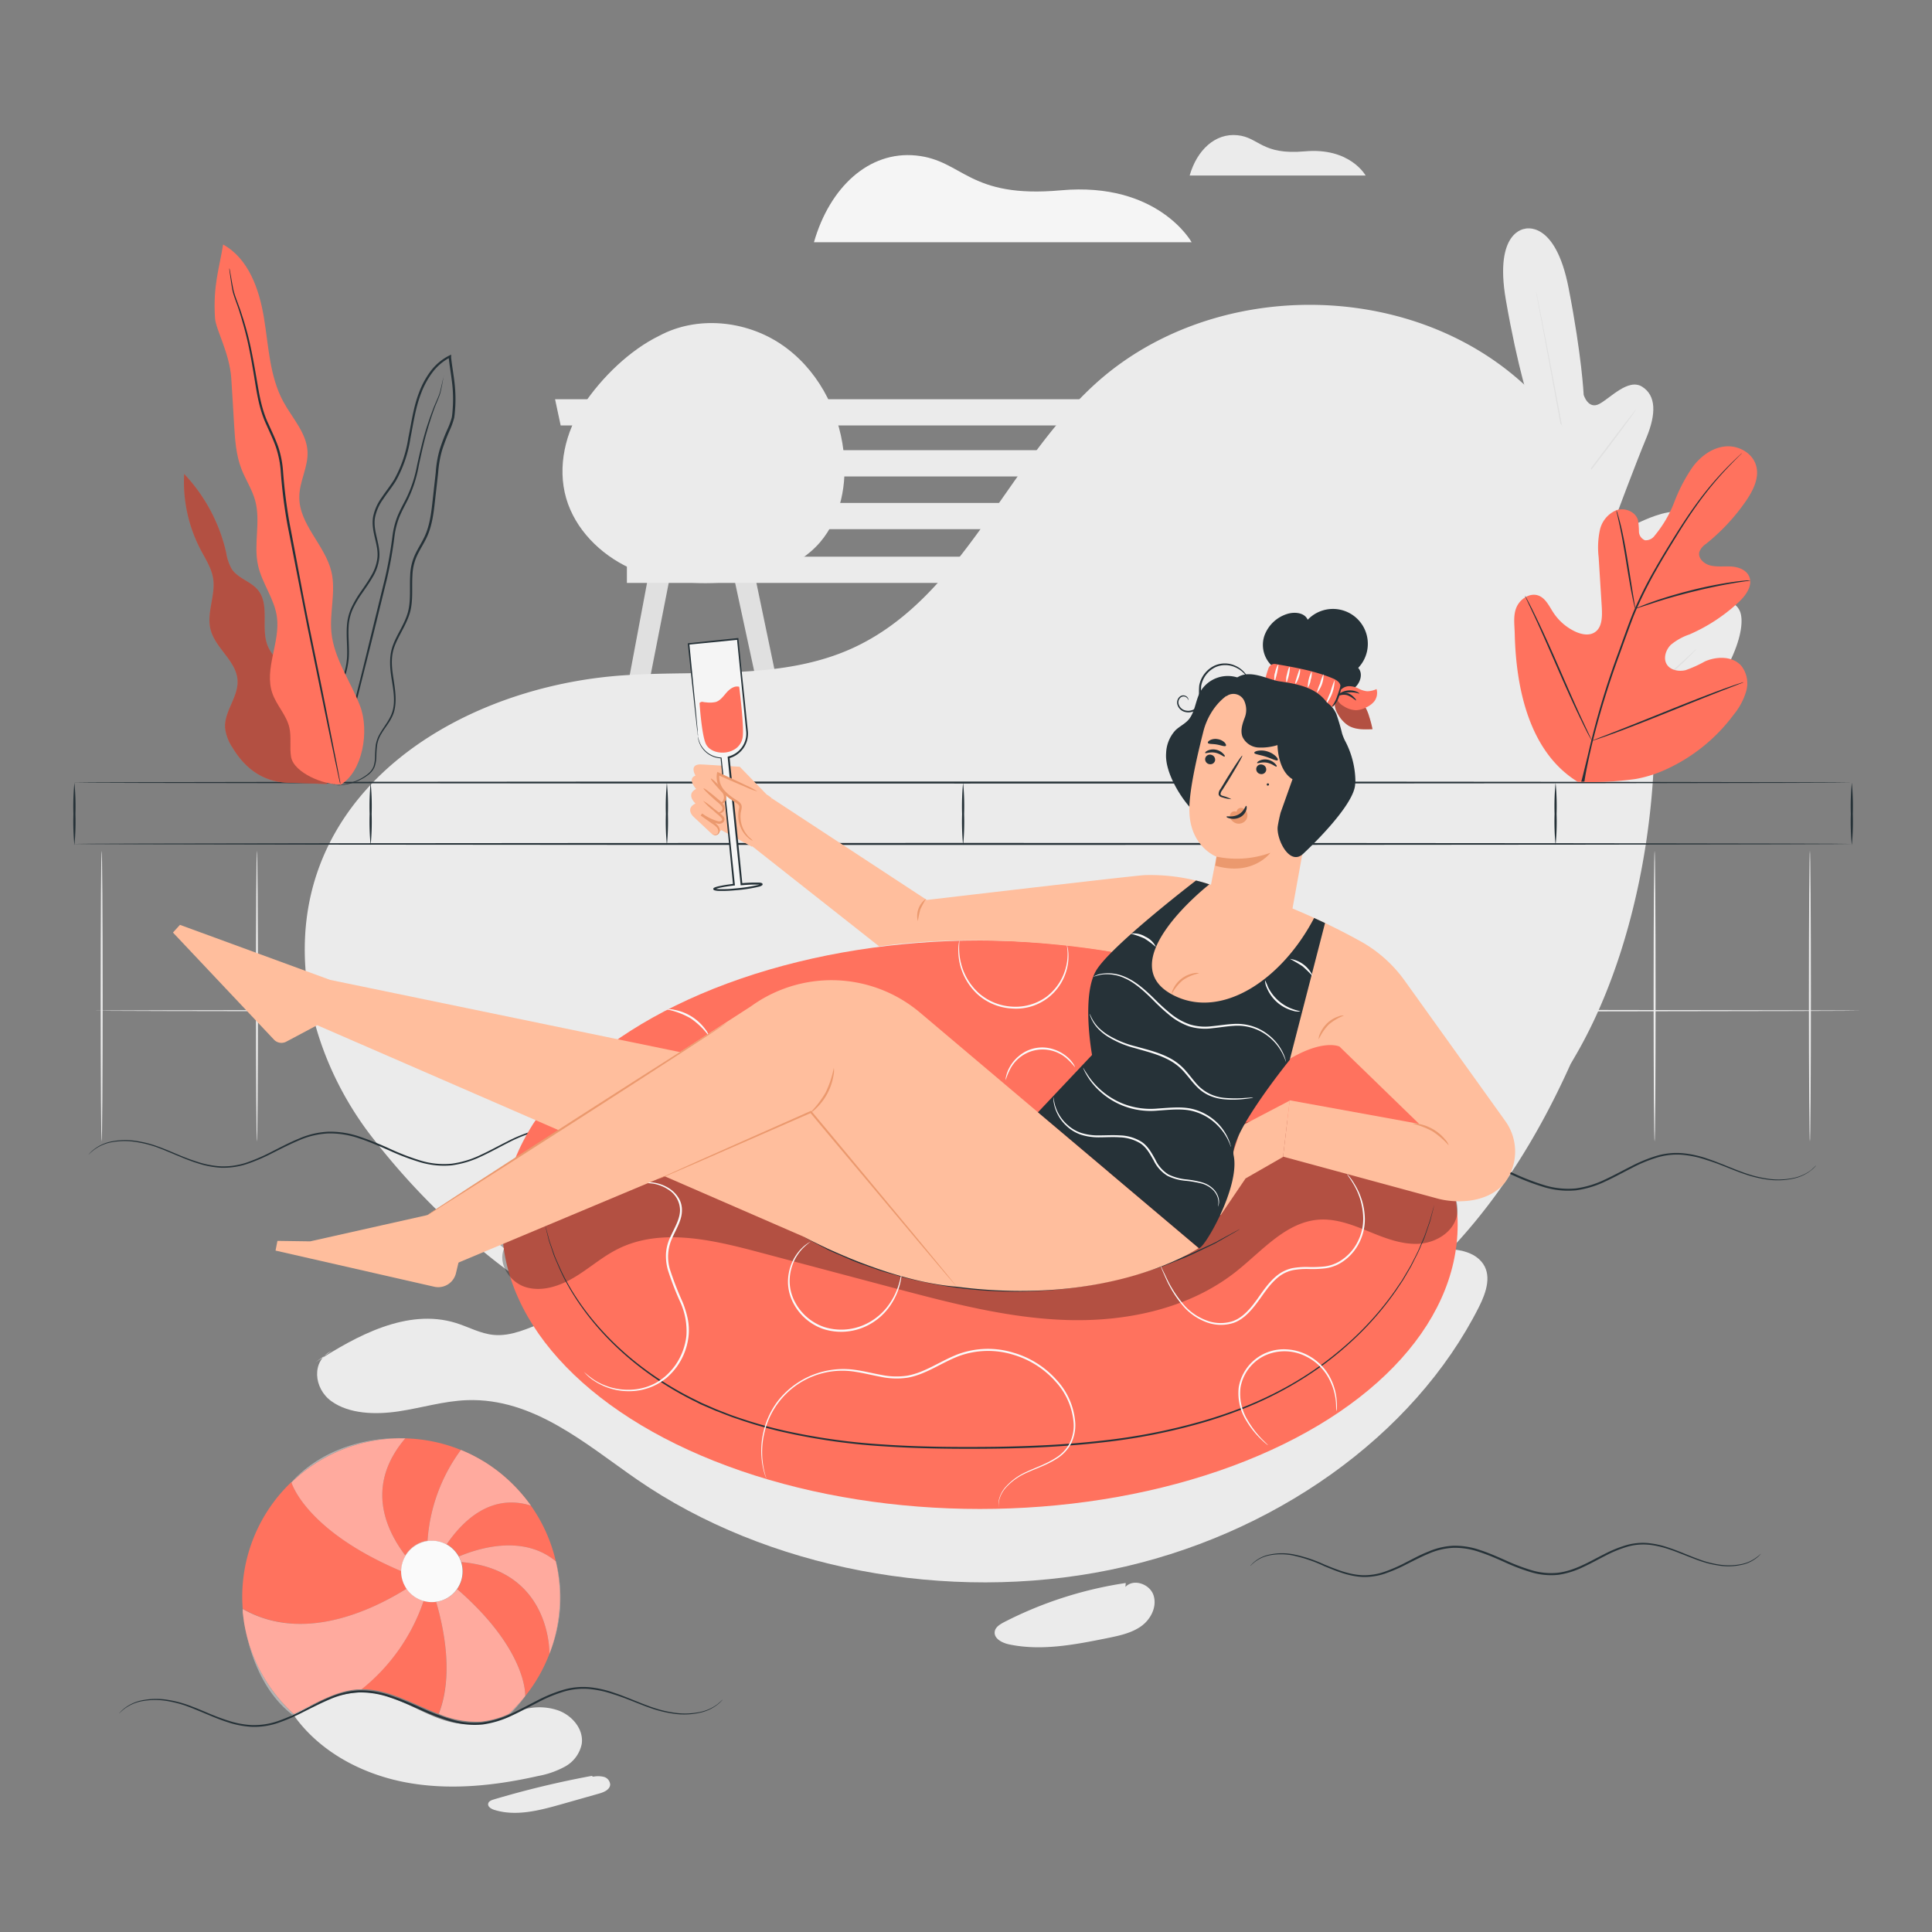 <svg xmlns="http://www.w3.org/2000/svg" viewBox="0 0 500 500"><rect x="0" y="0" width="500" height="500" fill="#808080" stroke="none"/><g id="background-complete"><path d="M85.76,349.63c-5.24,2.56-4.6,9.69,0,13s11.34,3.52,17.31,2.64,11.76-2.7,17.82-2.91c17.24-.59,30.72,11.39,44,20.56,33.46,23.08,80.25,32,122.4,23.36s78.65-34.68,95.48-68.08c1.9-3.78,3.47-8.41.59-11.73-3.13-3.62-9.52-3.5-14.83-3-57.63,5.71-115.1,15-173.11,13.88-18.48-.36-37.84-1.66-54.62,4.81-4.16,1.6-8.4,3.71-12.95,3.32-3.54-.31-6.6-2.1-9.94-3.12-12.54-3.85-25.72,3.37-36.28,10.2" style="fill:#ebebeb"></path><path d="M76.16,444.09c6.7,9.34,17.62,15.09,28.92,17.2s23,.87,34.21-1.67a22.82,22.82,0,0,0,7-2.47,8.61,8.61,0,0,0,4.26-5.82c.58-3.91-2.66-7.6-6.43-8.79a15.07,15.07,0,0,0-11.46,1,24.32,24.32,0,0,1-11.86,2.63c-8.74,0-16.21-7.26-24.91-8.11-7.28-.7-14.27,2.65-20.74,6.06" style="fill:#ebebeb"></path><path d="M153.14,459.6a243,243,0,0,0-25.39,6.11c-.59.17-1.27.45-1.4,1.05-.18.79.73,1.36,1.5,1.61,5.64,1.8,11.74.18,17.44-1.43l9.77-2.77c1.26-.36,2.77-1,2.85-2.31a2.19,2.19,0,0,0-1.62-2,6.4,6.4,0,0,0-2.79-.05" style="fill:#ebebeb"></path><path d="M291.34,409.68a101.58,101.58,0,0,0-31.54,10.16c-1,.54-2.18,1.24-2.36,2.39-.29,1.8,1.86,2.93,3.64,3.32,8.39,1.79,17.09.09,25.51-1.61,3-.61,6.13-1.26,8.64-3s4.25-5,3.33-8-5.21-4.5-7.3-2.24" style="fill:#ebebeb"></path><path d="M210.65,62.69h97.74S299.74,47,274.59,49.25c-24,2.19-25.25-7.74-37.47-9S214.73,48.44,210.65,62.69Z" style="fill:#f5f5f5"></path><polygon points="300.44 147.46 287.94 201.71 293.23 201.7 305.75 147.97 300.44 147.46" style="fill:#e0e0e0"></polygon><polygon points="323.23 147.46 335.77 201.71 340.79 201.71 328.66 147.46 323.23 147.46" style="fill:#e0e0e0"></polygon><polygon points="292.01 106.71 299.12 144.06 307.2 144.06 299.61 106.71 292.01 106.71" style="fill:#e0e0e0"></polygon><polygon points="168.09 147.46 157.9 201.71 163.08 201.71 173.73 147.46 168.09 147.46" style="fill:#e0e0e0"></polygon><polygon points="189.52 147.46 201.17 201.42 206.3 201.42 195.05 147.46 189.52 147.46" style="fill:#e0e0e0"></polygon><polygon points="159.65 106.71 166.77 144.06 174.85 144.06 167.25 106.71 159.65 106.71" style="fill:#e0e0e0"></polygon><polygon points="143.65 103.32 145.1 110.11 307.45 110.11 305.55 103.32 143.65 103.32" style="fill:#ebebeb"></polygon><polygon points="146.75 116.51 148.46 123.3 309.71 123.3 308.24 116.51 146.75 116.51" style="fill:#ebebeb"></polygon><polygon points="149.95 130.16 151.55 136.95 312.3 136.95 310.78 130.16 149.95 130.16" style="fill:#ebebeb"></polygon><rect x="162.24" y="144.07" width="173.34" height="6.79" style="fill:#ebebeb"></rect><path d="M307.88,45.43h45.54s-4-7.33-15.75-6.26c-11.19,1-11.76-3.61-17.45-4.18S309.78,38.79,307.88,45.43Z" style="fill:#ebebeb"></path><path d="M394.71,59.2s-8.1.49-5,18.39S396,104.82,396,104.82s.3,4-2.9,3.65-9.52-3.48-12-.19-.9,7.88,3.77,12.79,14.53,16,15.41,17.05,1.44,3-.78,3.09-17.67-2.94-18.67,4.48,14.27,19,15.92,20.25,1.84,2.22,1.38,3.2-5.57-.53-10-1.21-9.68-.7-9.9,3.63,7.37,15.89,31.36,25.91L421,201.38l9.27-7.81c18.82-17.94,21.77-31.45,20-35.42s-6.66-2.07-10.55.16-8.11,5.45-8.9,4.71-.93-1.69.15-3.49,11.21-18,7.62-24.6-16.93,1.79-19,2.5-2.29-1.37-1.83-2.61,5.68-15.18,8.29-21.44,2.57-11-1.05-13.29-8.3,3-11.15,4.47-4-2.37-4-2.37-.43-9.84-3.9-27.67-11.38-15.3-11.38-15.3" style="fill:#ebebeb"></path><path d="M420.78,201.41c-2.5-13.11-6.54-33.61-10.11-53.65s-6.82-38.18-9.25-51.3c-1.22-6.54-2.21-11.85-2.89-15.53-.34-1.82-.6-3.24-.79-4.22-.08-.48-.14-.84-.19-1.1s-.05-.38-.05-.38l.09.37c.05.26.13.62.23,1.09.2,1,.48,2.4.85,4.21.74,3.66,1.76,9,3,15.51,2.49,13.11,5.79,31.24,9.36,51.28s7.57,40.55,10,53.67" style="fill:#e0e0e0"></path><path d="M389.79,113a4.55,4.55,0,0,1,.73.47c.46.32,1.12.8,1.92,1.41,1.59,1.21,3.76,2.94,6.11,4.9l6,5,1.83,1.51a4.23,4.23,0,0,1,.65.58,3.25,3.25,0,0,1-.74-.46c-.46-.32-1.11-.81-1.9-1.42-1.59-1.23-3.73-3-6.08-4.94l-6-5-1.84-1.51A3.33,3.33,0,0,1,389.79,113Z" style="fill:#e0e0e0"></path><path d="M408.05,126.38c-.09-.06,3.29-4.68,7.53-10.31s7.76-10.15,7.84-10.09-3.29,4.68-7.54,10.31S408.13,126.44,408.05,126.38Z" style="fill:#e0e0e0"></path><path d="M412.15,157.41s.23-.23.68-.57l1.94-1.45c1.64-1.23,3.89-2.93,6.31-4.9s4.55-3.82,6.08-5.18l1.82-1.6a3.89,3.89,0,0,1,.69-.56,3.58,3.58,0,0,1-.59.67c-.4.4-1,1-1.74,1.69-1.49,1.41-3.6,3.3-6,5.27s-4.71,3.65-6.39,4.82c-.84.59-1.53,1.05-2,1.36A4.74,4.74,0,0,1,412.15,157.41Z" style="fill:#e0e0e0"></path><path d="M393,148.92a3.38,3.38,0,0,1,.79.25l2.08.83c1.75.71,4.16,1.72,6.81,2.85s5.05,2.18,6.78,3l2,.94a3.25,3.25,0,0,1,.73.39,3.85,3.85,0,0,1-.79-.26l-2.08-.82c-1.75-.71-4.16-1.72-6.81-2.86s-5.05-2.17-6.78-2.95l-2-.93A3.85,3.85,0,0,1,393,148.92Z" style="fill:#e0e0e0"></path><path d="M393.1,176.77a5.44,5.44,0,0,1,1,.33l2.67,1.05c2.25.9,5.35,2.17,8.77,3.59s6.49,2.72,8.72,3.68l2.63,1.16a6.36,6.36,0,0,1,.94.47,4.6,4.6,0,0,1-1-.33l-2.67-1.05c-2.25-.9-5.35-2.17-8.77-3.59s-6.49-2.72-8.72-3.68l-2.62-1.16A6.23,6.23,0,0,1,393.1,176.77Z" style="fill:#e0e0e0"></path><path d="M417.31,186.64a6.64,6.64,0,0,1,.85-.74l2.39-1.93c2-1.63,4.8-3.89,7.8-6.47s5.66-5,7.57-6.74l2.27-2.07a8.34,8.34,0,0,1,.86-.74,5.73,5.73,0,0,1-.76.84c-.51.52-1.25,1.26-2.18,2.17-1.87,1.8-4.5,4.24-7.51,6.82s-5.82,4.82-7.88,6.4c-1,.79-1.88,1.41-2.47,1.84A6.77,6.77,0,0,1,417.31,186.64Z" style="fill:#e0e0e0"></path></g><g id="background-simple"><path d="M425.29,158.08c-4.53-22.35-14.64-44.16-31.68-59.32-30.2-26.88-80.89-26.43-110.61,1-22.84,21.06-34.13,55.1-62.4,68-18.16,8.27-39.11,5.65-59,7-33.46,2.2-69,19.59-79.62,51.39-7.65,22.91-.53,49,14.26,68.08l.45.57a181.69,181.69,0,0,0,90.92,62.42h0a210.38,210.38,0,0,0,43.34,8.34c94.88,7.94,146-24.44,175.5-90.15l1.6-2.76C426.18,241.16,432.51,193.63,425.29,158.08Z" style="fill:#ebebeb"></path><path d="M218.31,116.8c-1.28-11-7-21.57-16.21-27.74s-21.74-7.39-31.47-2.17c-7.65,3.72-14.83,10.74-19.57,17.79s-6.89,16.11-4.53,24.28c2.32,8,8.77,14.46,16.35,18s16.17,4.36,24.5,3.75c9.18-.67,18.81-3.39,24.83-10.35C217.66,134,219.28,125.09,218.31,116.8Z" style="fill:#ebebeb"></path></g><g id="Ball"><path d="M119.38,404.26a7.76,7.76,0,0,1,.38,2.42,7.94,7.94,0,0,1-1.45,4.58c18.12,15.72,17.63,27.41,17.61,27.7A40.63,40.63,0,0,0,142.19,428C142.2,427.75,142.67,406.29,119.38,404.26Z" style="fill:#FF725E"></path><path d="M112.88,414.55a7.48,7.48,0,0,1-1.07.08,7.81,7.81,0,0,1-2.18-.31,49.63,49.63,0,0,1-16.12,22.85c7-.08,13.42,3.88,20,6.4C117.2,434.18,115.25,422.71,112.88,414.55Z" style="fill:#FF725E"></path><path d="M122.2,376.57c.8.4,1.58.83,2.34,1.27C123.78,377.4,123,377,122.2,376.57Z" style="fill:#FF725E"></path><path d="M104.89,402.56a8,8,0,0,1,5.76-3.85,44.72,44.72,0,0,1,8.63-23.46,40.88,40.88,0,0,0-14.41-3C94.68,384.23,99.58,395.57,104.89,402.56Z" style="fill:#FF725E"></path><path d="M105.24,411.15a6.77,6.77,0,0,1-.52-.9c-.06-.11-.11-.22-.16-.33s-.1-.24-.15-.36a7.73,7.73,0,0,1-.61-3c-24.62-10.44-28.32-22.72-28.39-23a41,41,0,0,0-12.72,29.71c0,1,.05,2.06.13,3.07C78.21,425.23,95.92,417,105.24,411.15Z" style="fill:#FF725E"></path><path d="M137.25,389.45a41.54,41.54,0,0,0-7.66-8.12A43.07,43.07,0,0,1,137.25,389.45Z" style="fill:#FF725E"></path><path d="M115.6,399.62a7.92,7.92,0,0,1,2.7,2.48c.16.23.32.47.46.72,5.16-2.18,16.68-5.74,25.09,1.26a40.83,40.83,0,0,0-6.45-14.42C127.27,386.44,120,393.22,115.6,399.62Z" style="fill:#FF725E"></path><path d="M124.81,378c.78.46,1.53.95,2.27,1.45C126.34,379,125.59,378.46,124.81,378Z" style="fill:#FF725E"></path><path d="M127.44,379.71c.66.47,1.32,1,1.95,1.46C128.76,380.67,128.1,380.18,127.44,379.71Z" style="fill:#FF725E"></path><path d="M63.22,419.93c0-.27-.08-.53-.11-.78C63.14,419.41,63.18,419.67,63.22,419.93Z" style="fill:#FF725E"></path><path d="M63,418c0-.32-.07-.6-.09-.83Z" style="fill:#FF725E"></path><path d="M119.41,375.3c.9.37,1.77.76,2.62,1.18C121.17,376.06,120.3,375.66,119.41,375.3Z" style="fill:#FF725E"></path><path d="M127.08,379.45l.36.26Z" style="fill:#fff;opacity:0.4"></path><path d="M104.87,372.25h0s-17.65-1.55-29.47,11.37h0a40.92,40.92,0,0,1,28.39-11.4C104.16,372.22,104.51,372.24,104.87,372.25Z" style="fill:#fff;opacity:0.4"></path><path d="M63.11,419.15c-.06-.4-.11-.79-.15-1.19C63,418.31,63,418.7,63.11,419.15Z" style="fill:#fff;opacity:0.4"></path><path d="M131.6,443.61l.58-.25a35.23,35.23,0,0,0,3.74-4.38v0A41.31,41.31,0,0,1,131.6,443.61Z" style="fill:#fff;opacity:0.4"></path><path d="M143.85,404.08a41.5,41.5,0,0,1,1.06,9.25A40.91,40.91,0,0,1,142.19,428h0a38.42,38.42,0,0,0,1.67-23.94Z" style="fill:#fff;opacity:0.4"></path><path d="M137.41,389.66l-.16-.21.15.21Z" style="fill:#fff;opacity:0.4"></path><path d="M63.22,419.93c.91,5.74,3.74,17.13,12.39,23.8l.35-.16A41.05,41.05,0,0,1,63.22,419.93Z" style="fill:#fff;opacity:0.4"></path><path d="M129.39,381.17l.2.16Z" style="fill:#fff;opacity:0.4"></path><path d="M62.82,416.4s0,.27,0,.73c0-.24,0-.48,0-.73Z" style="fill:#fff;opacity:0.4"></path><path d="M119.28,375.24h0l.13.05Z" style="fill:#fff;opacity:0.4"></path><path d="M122,376.48l.17.09Z" style="fill:#fff;opacity:0.4"></path><path d="M124.54,377.84l.27.16Z" style="fill:#fff;opacity:0.4"></path><path d="M118.31,411.26a8,8,0,0,1-5.43,3.29c2.37,8.16,4.32,19.63.68,29a24.83,24.83,0,0,0,10.86,2,23.07,23.07,0,0,0,7.18-1.95,41.31,41.31,0,0,0,4.32-4.65C135.94,438.67,136.43,427,118.31,411.26Z" style="fill:#FF725E"></path><path d="M118.31,411.26a8,8,0,0,1-5.43,3.29c2.37,8.16,4.32,19.63.68,29a24.83,24.83,0,0,0,10.86,2,23.07,23.07,0,0,0,7.18-1.95,41.31,41.31,0,0,0,4.32-4.65C135.94,438.67,136.43,427,118.31,411.26Z" style="fill:#fff;opacity:0.4"></path><path d="M109.63,414.32a8,8,0,0,1-4.39-3.17c-9.32,5.81-27,14.08-42.42,5.25,0,.25,0,.49,0,.73s.05.51.09.83.09.79.15,1.19.07.51.11.78A41.05,41.05,0,0,0,76,443.57c5.38-2.49,10.57-5.92,16.44-6.36.38,0,.75,0,1.11,0A49.63,49.63,0,0,0,109.63,414.32Z" style="fill:#FF725E"></path><path d="M109.63,414.32a8,8,0,0,1-4.39-3.17c-9.32,5.81-27,14.08-42.42,5.25,0,.25,0,.49,0,.73s.05.51.09.83.09.79.15,1.19.07.51.11.78A41.05,41.05,0,0,0,76,443.57c5.38-2.49,10.57-5.92,16.44-6.36.38,0,.75,0,1.11,0A49.63,49.63,0,0,0,109.63,414.32Z" style="fill:#fff;opacity:0.4"></path><path d="M143.85,404.08c-8.41-7-19.93-3.44-25.09-1.26a8,8,0,0,1,.62,1.44c23.29,2,22.82,23.49,22.81,23.76a40.91,40.91,0,0,0,2.72-14.69A41.5,41.5,0,0,0,143.85,404.08Z" style="fill:#FF725E"></path><path d="M143.85,404.08c-8.41-7-19.93-3.44-25.09-1.26a8,8,0,0,1,.62,1.44c23.29,2,22.82,23.49,22.81,23.76a40.91,40.91,0,0,0,2.72-14.69A41.5,41.5,0,0,0,143.85,404.08Z" style="fill:#fff;opacity:0.4"></path><path d="M104.72,410.25c-.06-.11-.11-.22-.16-.33C104.61,410,104.66,410.14,104.72,410.25Z" style="fill:#FF725E"></path><path d="M104.72,410.25c-.06-.11-.11-.22-.16-.33C104.61,410,104.66,410.14,104.72,410.25Z" style="fill:#fff;opacity:0.4"></path><path d="M103.8,406.59a7.73,7.73,0,0,0,.61,3,7.85,7.85,0,0,1-.55-2.88,7.94,7.94,0,0,1,14.44-4.58,7.92,7.92,0,0,0-2.7-2.48c4.38-6.4,11.67-13.18,21.8-10l-.15-.21a43.07,43.07,0,0,0-7.66-8.12l-.2-.16c-.63-.5-1.29-1-1.95-1.46l-.36-.26c-.74-.5-1.49-1-2.27-1.45l-.27-.16c-.76-.44-1.54-.87-2.34-1.27l-.17-.09c-.85-.42-1.72-.81-2.62-1.18l-.13-.05a44.72,44.72,0,0,0-8.63,23.46,8,8,0,0,0-5.76,3.85c-5.31-7-10.21-18.33,0-30.31-.36,0-.71,0-1.07,0a40.92,40.92,0,0,0-28.39,11.4C75.48,383.87,79.18,396.15,103.8,406.59Z" style="fill:#FF725E"></path><path d="M103.8,406.59a7.73,7.73,0,0,0,.61,3,7.85,7.85,0,0,1-.55-2.88,7.94,7.94,0,0,1,14.44-4.58,7.92,7.92,0,0,0-2.7-2.48c4.38-6.4,11.67-13.18,21.8-10l-.15-.21a43.07,43.07,0,0,0-7.66-8.12l-.2-.16c-.63-.5-1.29-1-1.95-1.46l-.36-.26c-.74-.5-1.49-1-2.27-1.45l-.27-.16c-.76-.44-1.54-.87-2.34-1.27l-.17-.09c-.85-.42-1.72-.81-2.62-1.18l-.13-.05a44.72,44.72,0,0,0-8.63,23.46,8,8,0,0,0-5.76,3.85c-5.31-7-10.21-18.33,0-30.31-.36,0-.71,0-1.07,0a40.92,40.92,0,0,0-28.39,11.4C75.48,383.87,79.18,396.15,103.8,406.59Z" style="fill:#fff;opacity:0.4"></path><path d="M111.81,398.73a8,8,0,0,0-8,7.95,7.85,7.85,0,0,0,.55,2.88c0,.12.09.24.15.36s.1.22.16.33a6.77,6.77,0,0,0,.52.9,8,8,0,0,0,4.39,3.17,7.81,7.81,0,0,0,2.18.31,7.48,7.48,0,0,0,1.07-.08,7.93,7.93,0,0,0,6.88-7.87,7.76,7.76,0,0,0-.38-2.42,8,8,0,0,0-.62-1.44c-.14-.25-.3-.49-.46-.72A7.93,7.93,0,0,0,111.81,398.73Z" style="fill:#fafafa"></path></g><g id="Pool"><path d="M179.05,295.22a1.82,1.82,0,0,1-.28.32,7.84,7.84,0,0,1-.93.85,11,11,0,0,1-4.31,2.12,18.84,18.84,0,0,1-7.61.24,29,29,0,0,1-4.65-1.09c-1.61-.52-3.27-1.17-5-1.86s-3.55-1.42-5.48-2.05a27,27,0,0,0-6.15-1.34,17.93,17.93,0,0,0-6.66.66,37.74,37.74,0,0,0-6.62,2.75c-2.2,1.11-4.41,2.35-6.77,3.44a25.6,25.6,0,0,1-7.61,2.32,21.43,21.43,0,0,1-8.21-.79,60.48,60.48,0,0,1-7.92-3c-2.61-1.14-5.18-2.29-7.81-3.15a23.16,23.16,0,0,0-8-1.31,21,21,0,0,0-7.58,1.76c-2.38,1-4.62,2.15-6.83,3.26A48.07,48.07,0,0,1,64,301.21a19.52,19.52,0,0,1-6.78,1A23.56,23.56,0,0,1,51,301c-2-.62-3.76-1.38-5.49-2.1s-3.36-1.42-4.94-2A27.73,27.73,0,0,0,36,295.69a18.63,18.63,0,0,0-7.52,0,10.92,10.92,0,0,0-4.29,2c-.86.67-1.23,1.14-1.26,1.11a2.62,2.62,0,0,1,.28-.32,6.54,6.54,0,0,1,.91-.87,10.86,10.86,0,0,1,4.31-2.12A18.75,18.75,0,0,1,36,295.4a27.58,27.58,0,0,1,4.62,1.22c1.59.56,3.24,1.25,5,2s3.54,1.45,5.48,2.06a23.35,23.35,0,0,0,6.17,1.17,19,19,0,0,0,6.62-1,48.65,48.65,0,0,0,6.58-2.87c2.2-1.11,4.44-2.3,6.85-3.29a21.5,21.5,0,0,1,7.76-1.81,23.5,23.5,0,0,1,8.13,1.33,83.29,83.29,0,0,1,7.86,3.17,62.18,62.18,0,0,0,7.85,3,20.85,20.85,0,0,0,8,.78,24.74,24.74,0,0,0,7.46-2.26c2.34-1.08,4.55-2.31,6.77-3.42a38.12,38.12,0,0,1,6.71-2.76,18.54,18.54,0,0,1,6.82-.66,27.9,27.9,0,0,1,6.23,1.4c1.95.65,3.77,1.39,5.5,2.09s3.38,1.36,5,1.88a28.91,28.91,0,0,0,4.59,1.13,18.92,18.92,0,0,0,7.52-.16,11.2,11.2,0,0,0,4.3-2C178.65,295.64,179,295.19,179.05,295.22Z" style="fill:#263238"></path><path d="M470,301.66s-.09.11-.29.31a7.58,7.58,0,0,1-.92.85,10.91,10.91,0,0,1-4.32,2.12,19,19,0,0,1-7.61.25,29.58,29.58,0,0,1-4.65-1.1c-1.61-.52-3.27-1.17-5-1.86s-3.56-1.42-5.49-2a26.48,26.48,0,0,0-6.15-1.35,17.73,17.73,0,0,0-6.66.67,36.55,36.55,0,0,0-6.61,2.74c-2.2,1.11-4.42,2.35-6.78,3.44a25.51,25.51,0,0,1-7.61,2.32,21.43,21.43,0,0,1-8.21-.79,61.87,61.87,0,0,1-7.92-3c-2.61-1.15-5.18-2.3-7.8-3.16a23.21,23.21,0,0,0-8-1.31,21,21,0,0,0-7.58,1.76c-2.38,1-4.61,2.15-6.83,3.26a48.07,48.07,0,0,1-6.65,2.88,19.5,19.5,0,0,1-6.77,1,23.4,23.4,0,0,1-6.28-1.22c-2-.62-3.77-1.38-5.5-2.1s-3.36-1.42-4.93-2a28.11,28.11,0,0,0-4.56-1.24,18.57,18.57,0,0,0-7.51,0,10.91,10.91,0,0,0-4.3,2c-.86.68-1.22,1.14-1.25,1.11s.08-.12.28-.32a5.56,5.56,0,0,1,.91-.87,10.72,10.72,0,0,1,4.31-2.12,18.7,18.7,0,0,1,7.61-.13,27.58,27.58,0,0,1,4.62,1.22c1.59.56,3.24,1.25,5,2s3.53,1.45,5.47,2.06a23.35,23.35,0,0,0,6.17,1.17,19.18,19.18,0,0,0,6.62-1,48.89,48.89,0,0,0,6.58-2.88c2.2-1.11,4.45-2.3,6.86-3.29a21.4,21.4,0,0,1,7.75-1.81,23.59,23.59,0,0,1,8.14,1.33c2.66.86,5.24,2,7.85,3.17a62.18,62.18,0,0,0,7.85,3,21.08,21.08,0,0,0,8,.79,25,25,0,0,0,7.46-2.27c2.34-1.08,4.56-2.31,6.77-3.42a38.12,38.12,0,0,1,6.71-2.76,18.34,18.34,0,0,1,6.82-.65,27.56,27.56,0,0,1,6.24,1.39c1.94.65,3.76,1.39,5.49,2.09s3.39,1.36,5,1.89a29.67,29.67,0,0,0,4.59,1.12,18.87,18.87,0,0,0,7.51-.16,11.12,11.12,0,0,0,4.3-2C469.55,302.07,469.93,301.63,470,301.66Z" style="fill:#263238"></path><path d="M455.72,402.12a1.61,1.61,0,0,1-.24.27,5.33,5.33,0,0,1-.78.72,9.18,9.18,0,0,1-3.65,1.8,15.84,15.84,0,0,1-6.44.22,26,26,0,0,1-3.93-.92c-1.37-.44-2.77-1-4.24-1.57-2.93-1.14-6.16-2.53-9.83-2.87a15.08,15.08,0,0,0-5.62.57,31.67,31.67,0,0,0-5.59,2.32c-1.85.94-3.73,2-5.72,2.91a21.8,21.8,0,0,1-6.45,2,18.11,18.11,0,0,1-7-.68,52.87,52.87,0,0,1-6.7-2.54c-2.21-1-4.38-1.95-6.6-2.67a19.33,19.33,0,0,0-6.71-1.11,18,18,0,0,0-6.4,1.48c-2,.83-3.9,1.82-5.77,2.76a41.13,41.13,0,0,1-5.63,2.44,16.66,16.66,0,0,1-5.74.87c-3.8-.18-7.06-1.63-10-2.82a37,37,0,0,0-8-2.73,15.76,15.76,0,0,0-6.34,0,9.23,9.23,0,0,0-3.63,1.69c-.73.57-1,.95-1.07.93s.07-.1.24-.28a5.46,5.46,0,0,1,.76-.73,8.85,8.85,0,0,1,3.65-1.8,15.69,15.69,0,0,1,6.44-.12,36.54,36.54,0,0,1,8.11,2.68c2.91,1.17,6.16,2.57,9.84,2.73a16.27,16.27,0,0,0,5.58-.88,40.1,40.1,0,0,0,5.56-2.43c1.86-.94,3.76-2,5.8-2.79a18.32,18.32,0,0,1,6.57-1.53,20,20,0,0,1,6.9,1.13c2.25.73,4.43,1.71,6.64,2.68a50.56,50.56,0,0,0,6.63,2.52,17.55,17.55,0,0,0,6.76.67c4.49-.54,8.29-2.95,12-4.8a32.05,32.05,0,0,1,5.68-2.33,15.48,15.48,0,0,1,5.78-.56,23.37,23.37,0,0,1,5.28,1.19c1.64.54,3.18,1.17,4.64,1.76s2.86,1.16,4.21,1.6a24.46,24.46,0,0,0,3.87.95,16.15,16.15,0,0,0,6.35-.12,9.51,9.51,0,0,0,3.64-1.69C455.37,402.47,455.69,402.09,455.72,402.12Z" style="fill:#263238"></path><path d="M187,439.9a2.83,2.83,0,0,1-.29.31,7.49,7.49,0,0,1-.92.86,11.06,11.06,0,0,1-4.32,2.11,18.82,18.82,0,0,1-7.61.25,29.58,29.58,0,0,1-4.65-1.1c-1.61-.51-3.26-1.17-5-1.86s-3.56-1.41-5.49-2a27,27,0,0,0-6.15-1.35,17.89,17.89,0,0,0-6.65.67,37.06,37.06,0,0,0-6.62,2.74c-2.2,1.11-4.42,2.35-6.78,3.44a25.53,25.53,0,0,1-7.61,2.33,21.44,21.44,0,0,1-8.21-.8,60.42,60.42,0,0,1-7.92-3c-2.61-1.15-5.18-2.3-7.8-3.16A23.2,23.2,0,0,0,93,438a21.27,21.27,0,0,0-7.59,1.76c-2.38,1-4.61,2.16-6.83,3.26a48.07,48.07,0,0,1-6.65,2.88,19,19,0,0,1-6.77,1,23.48,23.48,0,0,1-6.28-1.21c-2-.63-3.77-1.39-5.49-2.11s-3.37-1.41-4.94-2a28.11,28.11,0,0,0-4.56-1.24,18.75,18.75,0,0,0-7.51,0,10.9,10.9,0,0,0-4.3,2c-.86.67-1.22,1.13-1.25,1.1a1.7,1.7,0,0,1,.28-.32,7.19,7.19,0,0,1,.91-.87,10.72,10.72,0,0,1,4.31-2.12,18.73,18.73,0,0,1,7.61-.12,28.5,28.5,0,0,1,4.62,1.21c1.59.57,3.24,1.25,5,2s3.53,1.45,5.47,2.06a23,23,0,0,0,6.17,1.17,19.18,19.18,0,0,0,6.62-1,47.66,47.66,0,0,0,6.58-2.88c2.2-1.11,4.45-2.3,6.86-3.29A21.66,21.66,0,0,1,93,437.47a23.55,23.55,0,0,1,8.14,1.33c2.66.87,5.24,2,7.85,3.17a60.68,60.68,0,0,0,7.85,3,20.88,20.88,0,0,0,8,.79,25.1,25.1,0,0,0,7.47-2.27c2.33-1.08,4.55-2.3,6.76-3.42a38.07,38.07,0,0,1,6.71-2.75,18.35,18.35,0,0,1,6.82-.66,27.33,27.33,0,0,1,6.24,1.4c1.94.64,3.76,1.39,5.49,2.08s3.39,1.36,5,1.89a29.67,29.67,0,0,0,4.59,1.12,19.08,19.08,0,0,0,7.51-.15,11.18,11.18,0,0,0,4.3-2C186.56,440.32,186.94,439.87,187,439.9Z" style="fill:#263238"></path><path d="M479.25,218.41c0,.14-103.1.26-230.24.26s-230.26-.12-230.26-.26,103.07-.26,230.26-.26S479.25,218.26,479.25,218.41Z" style="fill:#263238"></path><path d="M479.25,202.52c0,.15-103.1.26-230.24.26s-230.26-.11-230.26-.26,103.07-.26,230.26-.26S479.25,202.38,479.25,202.52Z" style="fill:#263238"></path><path d="M19.26,218.75a64,64,0,0,1-.26-8.1,64.16,64.16,0,0,1,.26-8.1,64.16,64.16,0,0,1,.26,8.1A64,64,0,0,1,19.26,218.75Z" style="fill:#263238"></path><path d="M95.92,218.75a64,64,0,0,1-.26-8.1,64.16,64.16,0,0,1,.26-8.1,62,62,0,0,1,.26,8.1A61.86,61.86,0,0,1,95.92,218.75Z" style="fill:#263238"></path><path d="M172.59,218.75a64,64,0,0,1-.26-8.1,64.16,64.16,0,0,1,.26-8.1,64.16,64.16,0,0,1,.26,8.1A64,64,0,0,1,172.59,218.75Z" style="fill:#263238"></path><path d="M249.25,218.75a64,64,0,0,1-.26-8.1,64.16,64.16,0,0,1,.26-8.1,62,62,0,0,1,.26,8.1A61.86,61.86,0,0,1,249.25,218.75Z" style="fill:#263238"></path><path d="M402.58,218.75a64,64,0,0,1-.26-8.1,64.16,64.16,0,0,1,.26-8.1,62,62,0,0,1,.26,8.1A61.86,61.86,0,0,1,402.58,218.75Z" style="fill:#263238"></path><path d="M479.25,218.75a61.86,61.86,0,0,1-.26-8.1,62,62,0,0,1,.26-8.1,64.16,64.16,0,0,1,.26,8.1A64,64,0,0,1,479.25,218.75Z" style="fill:#263238"></path><path d="M325.92,218.75a64,64,0,0,1-.26-8.1,64.16,64.16,0,0,1,.26-8.1,64.16,64.16,0,0,1,.26,8.1A64,64,0,0,1,325.92,218.75Z" style="fill:#263238"></path><path d="M26.31,295.46c-.14,0-.26-16.85-.26-37.64s.12-37.65.26-37.65.26,16.85.26,37.65S26.45,295.46,26.31,295.46Z" style="fill:#ebebeb"></path><path d="M66.5,295.46c-.14,0-.26-16.85-.26-37.64s.12-37.65.26-37.65.26,16.85.26,37.65S66.64,295.46,66.5,295.46Z" style="fill:#ebebeb"></path><path d="M106.69,295.46c-.14,0-.26-16.85-.26-37.64s.12-37.65.26-37.65S107,237,107,257.82,106.83,295.46,106.69,295.46Z" style="fill:#ebebeb"></path><path d="M146.88,295.46c-.14,0-.26-16.85-.26-37.64s.12-37.65.26-37.65.26,16.85.26,37.65S147,295.46,146.88,295.46Z" style="fill:#ebebeb"></path><path d="M187.07,295.46c-.14,0-.26-16.85-.26-37.64s.12-37.65.26-37.65.26,16.85.26,37.65S187.21,295.46,187.07,295.46Z" style="fill:#ebebeb"></path><path d="M227.26,295.46c-.14,0-.26-16.85-.26-37.64s.12-37.65.26-37.65.26,16.85.26,37.65S227.4,295.46,227.26,295.46Z" style="fill:#ebebeb"></path><path d="M267.45,295.46c-.14,0-.26-16.85-.26-37.64s.12-37.65.26-37.65.26,16.85.26,37.65S267.59,295.46,267.45,295.46Z" style="fill:#ebebeb"></path><path d="M307.64,295.46c-.14,0-.26-16.85-.26-37.64s.12-37.65.26-37.65.26,16.85.26,37.65S307.78,295.46,307.64,295.46Z" style="fill:#ebebeb"></path><path d="M347.83,295.46c-.14,0-.26-16.85-.26-37.64s.12-37.65.26-37.65.26,16.85.26,37.65S348,295.46,347.83,295.46Z" style="fill:#ebebeb"></path><path d="M388,295.46c-.14,0-.26-16.85-.26-37.64s.12-37.65.26-37.65.26,16.85.26,37.65S388.17,295.46,388,295.46Z" style="fill:#ebebeb"></path><path d="M428.21,295.46c-.14,0-.26-16.85-.26-37.64s.12-37.65.26-37.65.26,16.85.26,37.65S428.36,295.46,428.21,295.46Z" style="fill:#ebebeb"></path><path d="M468.4,295.46c-.14,0-.26-16.85-.26-37.64s.12-37.65.26-37.65.26,16.85.26,37.65S468.55,295.46,468.4,295.46Z" style="fill:#ebebeb"></path><path d="M481.69,261.56c0,.14-102.4.26-228.67.26s-228.69-.12-228.69-.26S126.7,261.3,253,261.3,481.69,261.42,481.69,261.56Z" style="fill:#ebebeb"></path></g><g id="Character"><ellipse cx="253.59" cy="316.96" rx="123.65" ry="73.56" style="fill:#FF725E"></ellipse><g style="opacity:0.3"><path d="M130.48,323.07c-1.77,4,1.52,8.89,5.74,10.09s8.75-.38,12.51-2.64,7.09-5.22,11-7.2c11-5.6,24.26-2.54,36.21.62l35.35,9.38c14.87,3.94,29.92,7.91,45.3,8.31S308,338.55,320,329c6.7-5.33,12.84-12.78,21.39-13.36,4.44-.29,8.76,1.4,12.88,3.08s8.43,3.4,12.88,3.17,9.1-3.06,9.92-7.44c1.15-6.23-5.35-11-11-13.77-12.23-6.08-25.41-11.5-39-10.74-19.6,1.1-36.39,14.65-55.67,18.33-31.08,5.94-61.81-14.54-93.4-12.6A67.51,67.51,0,0,0,129,321.86"></path></g><path d="M329,172.14a7.43,7.43,0,0,1-1.76-7.66,9.18,9.18,0,0,1,5.78-5.56c1.95-.65,4.59-.41,5.41,1.47a9,9,0,0,1,13.07,12.46c1.4,1.54.48,4.2-1.24,5.38a3.93,3.93,0,0,1-2.84.73,2.39,2.39,0,0,1-2-2" style="fill:#263238"></path><path d="M327.22,176.89a22.16,22.16,0,0,1,1-3.75,1.79,1.79,0,0,1,1.29-1.29,2.61,2.61,0,0,1,.88.05c4.87.85,9.78,1.71,14.35,3.59.92.37,1.92.91,2.15,1.87a3,3,0,0,1-.13,1.44,17.14,17.14,0,0,1-1.31,3.45,1.42,1.42,0,0,1-.47.61,1.39,1.39,0,0,1-.73.15,18.36,18.36,0,0,1-8.4-1.9" style="fill:#FF725E"></path><path d="M346.31,180.7a2.21,2.21,0,0,0-.85,2,5.34,5.34,0,0,0,.82,2.15,8.22,8.22,0,0,0,2.57,2.86c1.84,1.16,4.18,1.09,6.35,1a28.23,28.23,0,0,0-.86-3.28,11.83,11.83,0,0,0-1.59-3.39,5.48,5.48,0,0,0-3-2.17,3.6,3.6,0,0,0-3.47.89" style="fill:#FF725E"></path><g style="opacity:0.3"><path d="M346.31,180.7a2.21,2.21,0,0,0-.85,2,5.34,5.34,0,0,0,.82,2.15,8.22,8.22,0,0,0,2.57,2.86c1.84,1.16,4.18,1.09,6.35,1a28.23,28.23,0,0,0-.86-3.28,11.83,11.83,0,0,0-1.59-3.39,5.48,5.48,0,0,0-3-2.17,3.6,3.6,0,0,0-3.47.89"></path></g><path d="M346.53,179.16a3.15,3.15,0,0,1,2.51-1.58,5.66,5.66,0,0,1,2.34.51,6.31,6.31,0,0,0,2.42.81,6,6,0,0,0,2.45-.57,3.64,3.64,0,0,1-.62,3.22,5.88,5.88,0,0,1-2.11,1.54,6.21,6.21,0,0,1-2.55.71,6.1,6.1,0,0,1-3.15-1,4.13,4.13,0,0,1-1.52-1.35,2.4,2.4,0,0,1,.23-2.29" style="fill:#FF725E"></path><path d="M350.9,181.28c-.07,0-.21-.2-.64-.45a5.75,5.75,0,0,0-1.58-.9,3.24,3.24,0,0,0-1.77,0c-.45.13-.71.3-.76.24s.14-.33.62-.58a2.9,2.9,0,0,1,2-.21,3.94,3.94,0,0,1,1.68,1.13C350.88,180.87,351,181.27,350.9,181.28Z" style="fill:#263238"></path><path d="M351.81,179.52a7.21,7.21,0,0,0-5.63.53c0-.05.17-.33.64-.65a4.54,4.54,0,0,1,2.08-.71,4.66,4.66,0,0,1,2.17.31C351.59,179.22,351.85,179.46,351.81,179.52Z" style="fill:#263238"></path><path d="M344.75,182.84c-.05-.06.18-.31.45-.77a9.58,9.58,0,0,0,.86-1.9c.59-1.58.89-2.86,1-2.87s.12.36,0,.93a11.69,11.69,0,0,1-.54,2.11,6.09,6.09,0,0,1-1.06,1.95C345.12,182.72,344.79,182.89,344.75,182.84Z" style="fill:#263238"></path><path d="M329.89,176.17A3.73,3.73,0,0,1,330,174c.26-1.19.73-2.07.86-2a20.64,20.64,0,0,1-.92,4.21Z" style="fill:#fafafa"></path><path d="M332.91,176.55a4.21,4.21,0,0,1,.15-2c.23-1.08.52-1.93.67-1.91s.07.92-.16,2S333.05,176.58,332.91,176.55Z" style="fill:#fafafa"></path><path d="M335.25,176.93c-.14-.05.1-.91.44-1.93s.57-1.84.71-1.82.14.93-.22,2S335.38,177,335.25,176.93Z" style="fill:#fafafa"></path><path d="M338.45,178a9.12,9.12,0,0,1,1-4.22,4.87,4.87,0,0,1-.25,2.17A4.74,4.74,0,0,1,338.45,178Z" style="fill:#fafafa"></path><path d="M340.8,179.34a12,12,0,0,1,.83-2.44,11,11,0,0,1,.9-2.42,7.14,7.14,0,0,1-1.73,4.86Z" style="fill:#fafafa"></path><path d="M343.09,182.34a27.81,27.81,0,0,1,1.21-3.15,28.21,28.21,0,0,1,1.09-3.2,10.06,10.06,0,0,1-2.3,6.35Z" style="fill:#fafafa"></path><path d="M321,175.61a8.26,8.26,0,0,0-10.41,3.48c-1.25,2.36-1.32,5.36-3.13,7.32-.95,1-2.26,1.63-3.26,2.59a9.18,9.18,0,0,0-2.41,5.93c-.39,4.95,3.92,12,7.49,15.4" style="fill:#263238"></path><path d="M342,193.55l-8.61,47.72a11,11,0,0,1-12.82,8.49h0a11,11,0,0,1-8.7-12.85l2.94-15.21s-7.35-2.72-7-12.93c.16-5.08,2-13.1,3.66-19.63,1.52-5.86,6.85-12.58,14.76-11C326.25,178.11,343.76,180.18,342,193.55Z" style="fill:#ffbe9d"></path><path d="M311.92,196.23a1.28,1.28,0,0,0,1,1.52,1.25,1.25,0,0,0,1.53-.89,1.3,1.3,0,0,0-1-1.52A1.24,1.24,0,0,0,311.92,196.23Z" style="fill:#263238"></path><path d="M311.9,194.87c.13.19,1.23-.33,2.59-.07s2.24,1.15,2.42,1,0-.39-.39-.79a3.53,3.53,0,0,0-1.9-1,3.41,3.41,0,0,0-2.1.25C312,194.51,311.84,194.78,311.9,194.87Z" style="fill:#263238"></path><path d="M325.14,198.78a1.28,1.28,0,0,0,1,1.52,1.24,1.24,0,0,0,1.53-.89,1.28,1.28,0,0,0-1-1.52A1.22,1.22,0,0,0,325.14,198.78Z" style="fill:#263238"></path><path d="M325.34,197.46c.13.19,1.23-.33,2.59-.07s2.24,1.15,2.42,1,0-.39-.39-.79a3.57,3.57,0,0,0-1.9-1,3.33,3.33,0,0,0-2.1.26C325.48,197.1,325.28,197.37,325.34,197.46Z" style="fill:#263238"></path><path d="M318.68,206.83a10.12,10.12,0,0,0-2.14-.83c-.34-.1-.66-.23-.67-.48a1.8,1.8,0,0,1,.43-1l1.55-2.46c2.16-3.51,3.8-6.42,3.65-6.5s-2,2.68-4.17,6.19c-.52.87-1,1.69-1.5,2.48a2,2,0,0,0-.45,1.34.88.88,0,0,0,.48.62,2.8,2.8,0,0,0,.57.2A8.71,8.71,0,0,0,318.68,206.83Z" style="fill:#263238"></path><path d="M314.84,221.7a25.69,25.69,0,0,0,13.94-1s-4.53,6.18-14.26,3.34Z" style="fill:#eb996e"></path><path d="M318.36,211.64a1.28,1.28,0,0,1,.32-1.35,1.26,1.26,0,0,1,1.36-.2,1.09,1.09,0,0,1,.94-1,1.54,1.54,0,0,1,1.3.5,2.14,2.14,0,0,1,.22,2.58,2.34,2.34,0,0,1-2.45.94,2.58,2.58,0,0,1-1.85-1.91" style="fill:#eb996e"></path><path d="M322.52,208.55c-.22-.05-.51,1.43-2,2.24s-3,.34-3.07.54.3.36,1,.51a3.78,3.78,0,0,0,2.55-.37,3.25,3.25,0,0,0,1.56-1.9C322.72,209,322.63,208.56,322.52,208.55Z" style="fill:#263238"></path><path d="M324.61,194.83c.06.4,1.46.49,3,1s2.77,1.19,3.05.9c.13-.14,0-.53-.48-1a5.35,5.35,0,0,0-2.16-1.25,5.22,5.22,0,0,0-2.48-.18C324.94,194.41,324.58,194.65,324.61,194.83Z" style="fill:#263238"></path><path d="M312.6,192.26c.18.36,1.19.22,2.32.42s2.05.62,2.33.33c.13-.14,0-.48-.32-.85a3.31,3.31,0,0,0-1.79-.87,3.14,3.14,0,0,0-2,.27C312.72,191.8,312.52,192.09,312.6,192.26Z" style="fill:#263238"></path><path d="M328.37,203.18a.31.31,0,0,1-.41.1.3.3,0,0,1-.08-.41.29.29,0,0,1,.41-.09A.29.29,0,0,1,328.37,203.18Z" style="fill:#263238"></path><path d="M350.78,202.33a22.94,22.94,0,0,0-2.71-10.67,12.63,12.63,0,0,1-.74-1.84,50.94,50.94,0,0,0-1.48-5,6.84,6.84,0,0,0-2.44-3,10.59,10.59,0,0,0-1.74-1.87c-2.93-2.44-6.91-3.09-10.68-3.64s-11.28-5.58-13.66,3.91a3.08,3.08,0,0,1,4.76,1.35,5.62,5.62,0,0,1,0,4.28c-.59,1.56-1.13,3.3-.53,4.85a4.84,4.84,0,0,0,4,2.75,14.34,14.34,0,0,0,5.06-.62s0,6.51,3.88,8.83l-3.09,8.69c-.32,1.29-.56,2.43-.72,3.43-.52,3.18,3.1,10.78,6.76,7,0,0,13.16-12.16,13.27-17.94Z" style="fill:#263238"></path><path d="M307.56,181.25a1.37,1.37,0,0,0-.79-.92,1.2,1.2,0,0,0-1.31.27,1.65,1.65,0,0,0-.39,1.73,2.35,2.35,0,0,0,1.61,1.51,3,3,0,0,0,2.54-.42,3,3,0,0,0,1.14-2.57,20.75,20.75,0,0,1,0-3.43,7.14,7.14,0,0,1,4-5.17,6.54,6.54,0,0,1,5.38.06,6.81,6.81,0,0,1,2.81,2.34,4.18,4.18,0,0,1,.48.87,1,1,0,0,1,.11.33c-.05,0-.24-.42-.75-1.08a7,7,0,0,0-2.8-2.12,6.24,6.24,0,0,0-5,0,6.71,6.71,0,0,0-3.72,4.82,22,22,0,0,0,0,3.35,4.32,4.32,0,0,1-.32,1.67,2.87,2.87,0,0,1-1.06,1.29,3.54,3.54,0,0,1-2.94.44,2.75,2.75,0,0,1-1.83-1.82,2,2,0,0,1,.55-2.06,1.4,1.4,0,0,1,1.58-.23,1.24,1.24,0,0,1,.68.75C307.6,181.13,307.57,181.25,307.56,181.25Z" style="fill:#263238"></path><path d="M389.62,290.19l-26.07-36.37a34.87,34.87,0,0,0-10.85-9.88,174.12,174.12,0,0,0-18.64-9l-24.55-7.1-19.26,16.69,4.08,19.81,36.08,11.89c11.17-7.91,16.25-5.38,16.25-5.38l20.6,20-33.49-6.09-1.71,14.57,40,10.86c4.6,1.25,12.81,1.34,17.3-4h0A13.52,13.52,0,0,0,389.62,290.19Z" style="fill:#ffbe9d"></path><path d="M199.77,206.62l40.09,26.29s53.09-6.24,56.34-6.43a49.62,49.62,0,0,1,14,1.58L291.3,247s-31.48-6.56-63.76-2.07L193.39,218Z" style="fill:#ffbe9d"></path><polygon points="333.77 284.84 321.39 291.32 314.15 313.5 315.92 314.46 322.35 304.98 332.06 299.41 333.77 284.84" style="fill:#ffbe9d"></polygon><path d="M199.77,206.62a7.48,7.48,0,0,0-1.36-1l-6.95-7.18s-9.66-.61-10.17-.61c-3.07,0-1.29,2.9-1.29,2.9-2.29.82.16,3.44.16,3.44-2.78,1.47-.16,3.77-.16,3.77-2.74,1.34-.57,3.38-.57,3.38l5,4.69.67.19,1.57-1.37,7.92,4.3.31-.37" style="fill:#ffbe9d"></path><path d="M180.62,190.46l-2.42-23.84,12.71-1.29,2.42,23.84a6.37,6.37,0,0,1-4.75,6.8l3.33,32.82c2.93-.25,5.21-.23,5.24.08s-2.69.89-6.09,1.23-6.18.35-6.21,0S187,229.33,190,229l-3.33-32.82A6.38,6.38,0,0,1,180.62,190.46Z" style="fill:#f5f5f5"></path><path d="M180.62,190.46a8,8,0,0,0,.7,2.19,6.58,6.58,0,0,0,1.79,2.12,6.42,6.42,0,0,0,3.53,1.28h.1v.1c.76,7.21,2,18.69,3.44,32.8l0,.22-.22,0c-.87.11-1.75.23-2.63.38-.45.08-.89.17-1.33.27l-.64.19a1.38,1.38,0,0,0-.27.11c-.05,0-.07.05-.05,0a.16.16,0,0,0,0-.15c0-.06,0,0,0,0a5.17,5.17,0,0,0,1.27.13l1.4,0c.94,0,1.89-.11,2.85-.2a40.16,40.16,0,0,0,5.8-.91,2.49,2.49,0,0,0,.56-.23c-.05,0,0,.11,0,.17s0,.06,0,.06l-.11,0a3.43,3.43,0,0,0-.34-.06c-.49,0-1,0-1.5,0-1,0-2,.09-3.06.17l-.25,0,0-.24c-.61-6-1.25-12.24-1.9-18.68-.49-4.82-1-9.56-1.43-14.14l0-.22.22-.06a6.14,6.14,0,0,0,3.47-2.4,6,6,0,0,0,1.1-4q-.43-4.34-.84-8.46c-.55-5.49-1.07-10.69-1.55-15.52l.23.19-12.71,1.26.16-.2c.72,7.37,1.29,13.33,1.69,17.47.19,2,.33,3.63.44,4.73,0,.53.07.94.09,1.24a2.64,2.64,0,0,1,0,.42,2.78,2.78,0,0,1-.07-.42c0-.3-.08-.7-.15-1.22-.12-1.11-.3-2.7-.53-4.73C179.44,180,178.8,174,178,166.64l0-.18.19,0,12.7-1.33.21,0,0,.22c.49,4.83,1,10,1.6,15.52.28,2.74.56,5.57.86,8.46a6.58,6.58,0,0,1-1.18,4.32,6.7,6.7,0,0,1-3.76,2.61l.19-.28c.46,4.59.94,9.32,1.43,14.15.66,6.44,1.29,12.72,1.89,18.67l-.27-.22c1-.09,2.07-.15,3.1-.17.51,0,1,0,1.55,0l.41.06a1.23,1.23,0,0,1,.24.09.36.36,0,0,1,.18.18.35.35,0,0,1-.06.34,2,2,0,0,1-.8.38,38.65,38.65,0,0,1-5.89.92c-1,.09-1.93.16-2.88.19-.48,0-1,0-1.43,0a4.29,4.29,0,0,1-1.49-.2s-.31-.23-.16-.45a.5.5,0,0,1,.22-.19,2.13,2.13,0,0,1,.36-.15c.23-.08.46-.14.68-.2l1.36-.27c.89-.15,1.78-.27,2.66-.38l-.2.25c-1.38-14.12-2.51-25.61-3.22-32.83l.11.1a6.3,6.3,0,0,1-5.95-5.23C180.63,190.66,180.62,190.46,180.62,190.46Z" style="fill:#263238"></path><path d="M197,205.26l-11.08-5a3.83,3.83,0,0,0,.3,3.43,9,9,0,0,0,2.47,2.57,25.41,25.41,0,0,1,2.79,2.25,7.8,7.8,0,0,0,.67,6.72,5.08,5.08,0,0,0,6.12,1.93" style="fill:#ffbe9d"></path><path d="M191.3,177.74c-1.2-.35-2.42.53-3.25,1.47s-1.6,2.07-2.79,2.46a7.2,7.2,0,0,1-2.54.09c-.85,0-1-.38-1.68.17,0,0,.55,8.39,1.66,10.64,1.66,3.35,8.77,3,9.5-1.78C192.63,188,191.3,177.74,191.3,177.74Z" style="fill:#FF725E"></path><path d="M196,204.81a17.09,17.09,0,0,1-2.94-1.1c-1.81-.76-4.36-1.86-7.31-3.17l.44-.22a5.22,5.22,0,0,0,1.35,4.3,12.14,12.14,0,0,0,2.39,2c.42.3.85.54,1.3.87a2.35,2.35,0,0,1,.57.67,1.6,1.6,0,0,1,.15.87c-.06.56-.2,1-.26,1.4a7.61,7.61,0,0,0,2.23,6.3,11.72,11.72,0,0,1,.93.85,2.9,2.9,0,0,1-1.1-.66,7.18,7.18,0,0,1-2.08-2.81,7.7,7.7,0,0,1-.58-2.38,7.88,7.88,0,0,1,0-1.37c0-.48.19-1,.23-1.37.14-.82-.91-1.22-1.78-1.82a12.1,12.1,0,0,1-2.52-2.16,5.76,5.76,0,0,1-1.47-4.87l.09-.38.35.16c2.94,1.35,5.45,2.53,7.22,3.39A19.37,19.37,0,0,1,196,204.81Z" style="fill:#eb996e"></path><path d="M184.54,215.86s.19.17.58.14a.88.88,0,0,0,.76-1.11c-.1-.7-.81-1.24-1.69-1.81l-2.82-2,.38-.53a13.34,13.34,0,0,0,2.16,1.27,10.61,10.61,0,0,0,2,.73c.62.14,1.13-.29.92-.68a6.35,6.35,0,0,0-1.25-1.23l-1.25-1.1a16.31,16.31,0,0,1-2.36-2.29,15.77,15.77,0,0,1,2.67,1.93l1.29,1,.72.58a2.6,2.6,0,0,1,.74.82,1.06,1.06,0,0,1-.31,1.3,1.6,1.6,0,0,1-1.27.29,10.54,10.54,0,0,1-2.21-.78,12.93,12.93,0,0,1-2.27-1.34l.39-.53,2.77,2a8.49,8.49,0,0,1,1.17,1,2.19,2.19,0,0,1,.6,1.24,1.32,1.32,0,0,1-.36,1.11,1.08,1.08,0,0,1-.81.28C184.45,216,184.51,215.86,184.54,215.86Z" style="fill:#eb996e"></path><path d="M185.71,210.54c-.05-.11.56-.26,1.07-.8a.84.84,0,0,0,0-1.08,6.9,6.9,0,0,0-1.28-1.23c-2-1.74-3.54-3.26-3.42-3.4s1.85,1.16,3.86,2.89a6.11,6.11,0,0,1,1.36,1.42,1.55,1.55,0,0,1,.23,1,1.28,1.28,0,0,1-.4.77,2.18,2.18,0,0,1-1,.48C185.87,210.59,185.73,210.59,185.71,210.54Z" style="fill:#eb996e"></path><path d="M186.09,207.8c0-.09.55,0,1-.5a1.91,1.91,0,0,0-.39-2.41c-1.58-1.74-2.87-3.26-2.72-3.39s1.59,1.15,3.24,3a3.08,3.08,0,0,1,.75,1.7,1.71,1.71,0,0,1-.55,1.47,1.29,1.29,0,0,1-1,.34C186.18,207.94,186.07,207.83,186.09,207.8Z" style="fill:#eb996e"></path><path d="M347.81,262.83a13.81,13.81,0,0,0-3.95,2.34,13.65,13.65,0,0,0-2.57,3.81,2.71,2.71,0,0,1,.29-1.38,7.87,7.87,0,0,1,1.92-2.81,7.7,7.7,0,0,1,2.91-1.74A2.73,2.73,0,0,1,347.81,262.83Z" style="fill:#eb996e"></path><path d="M374.93,296.42a21.39,21.39,0,0,0-4.19-3.63,21.78,21.78,0,0,0-5.17-2,4,4,0,0,1,1.67.09,11.76,11.76,0,0,1,3.77,1.44,11.5,11.5,0,0,1,3.05,2.65A3.79,3.79,0,0,1,374.93,296.42Z" style="fill:#eb996e"></path><path d="M310.34,251.89a11.54,11.54,0,0,0-4.22,1.78,11.74,11.74,0,0,0-2.85,3.57,2.77,2.77,0,0,1,.38-1.36,7.32,7.32,0,0,1,5.28-4A2.59,2.59,0,0,1,310.34,251.89Z" style="fill:#eb996e"></path><path d="M237.54,238.39a5.41,5.41,0,0,1,2.11-5.76,26,26,0,0,0-1.47,2.73A28.09,28.09,0,0,0,237.54,238.39Z" style="fill:#eb996e"></path><path d="M320.81,318.13l-.25.17-.77.46-3,1.72-2.16,1.23c-.8.43-1.7.83-2.65,1.3-1.93.89-4.06,2-6.58,2.95l-3.9,1.54c-1.36.52-2.83.92-4.32,1.42-3,1-6.25,1.77-9.68,2.63a114.57,114.57,0,0,1-45.68.8c-3.46-.73-6.77-1.35-9.77-2.28-1.51-.45-3-.8-4.36-1.27l-4-1.41c-2.54-.82-4.72-1.89-6.67-2.71-1-.43-1.89-.81-2.7-1.2l-2.2-1.16-3-1.61-.78-.44a.92.92,0,0,1-.26-.16,1.1,1.1,0,0,1,.28.12l.81.38,3.08,1.53,2.21,1.11c.82.39,1.74.74,2.71,1.16,2,.8,4.14,1.84,6.69,2.64l4,1.36c1.37.47,2.85.81,4.35,1.24,3,.92,6.3,1.51,9.74,2.23a116.16,116.16,0,0,0,45.5-.8c3.42-.84,6.69-1.55,9.65-2.57,1.49-.49,3-.88,4.32-1.39l3.89-1.51c2.52-.88,4.66-2,6.59-2.87,1-.45,1.86-.84,2.67-1.25l2.18-1.19,3-1.63.79-.42A1,1,0,0,1,320.81,318.13Z" style="fill:#263238"></path><path d="M371.2,311.78s-.05.25-.16.71-.3,1.17-.53,2.07c-.12.46-.23,1-.4,1.52s-.39,1.15-.61,1.8-.46,1.35-.71,2.1-.63,1.51-1,2.33c-.63,1.67-1.6,3.41-2.55,5.35l-1.71,2.94c-.57,1-1.31,2-2,3.08a79,79,0,0,1-11.22,13,88.24,88.24,0,0,1-7.69,6.42,90.5,90.5,0,0,1-9.12,5.89,94.65,94.65,0,0,1-10.45,5.08,118.55,118.55,0,0,1-11.63,4.07,154.08,154.08,0,0,1-25.92,5.13c-4.56.52-9.21.9-13.94,1.17s-9.53.41-14.39.47c-9.72.11-19.22,0-28.38-.6a164.46,164.46,0,0,1-26.17-3.71,112.61,112.61,0,0,1-11.84-3.41c-1.91-.61-3.72-1.39-5.53-2.07L182.64,364l-1.31-.57-1.26-.64a83.12,83.12,0,0,1-17.43-11.39c-9.74-8.3-15.42-17.28-18.17-23.83l-1-2.32c-.28-.74-.5-1.45-.72-2.1s-.42-1.25-.61-1.8-.27-1.07-.4-1.52c-.22-.9-.39-1.59-.5-2.07s-.16-.71-.16-.71.08.23.21.7.31,1.16.56,2.05c.12.45.24,1,.42,1.51l.62,1.79c.24.65.46,1.35.74,2.08s.65,1.5,1,2.31c2.79,6.5,8.49,15.4,18.21,23.63a83.34,83.34,0,0,0,17.39,11.28l1.26.63,1.3.57,2.63,1.15c1.8.68,3.61,1.45,5.51,2.06a111.83,111.83,0,0,0,11.8,3.37,163.3,163.3,0,0,0,26.1,3.67c9.13.62,18.62.7,28.33.59q7.29-.09,14.37-.47t13.91-1.16a154.26,154.26,0,0,0,25.85-5.08,118.61,118.61,0,0,0,11.59-4,96.57,96.57,0,0,0,10.41-5,89.72,89.72,0,0,0,9.09-5.83,91.4,91.4,0,0,0,7.68-6.36,79.69,79.69,0,0,0,11.23-12.92c.68-1.06,1.42-2,2-3.05l1.72-2.91c1-1.94,1.94-3.66,2.59-5.32l1-2.31c.26-.75.51-1.44.74-2.09L370,316c.18-.54.3-1.06.43-1.51.25-.89.44-1.57.57-2S371.2,311.78,371.2,311.78Z" style="fill:#263238"></path><path d="M258.44,390a1.7,1.7,0,0,1,0-.37,6.56,6.56,0,0,1,0-1.09,7.56,7.56,0,0,1,1.82-3.73,16,16,0,0,1,5.34-3.88c2.32-1.11,5.15-2,7.82-3.76a10,10,0,0,0,3.37-3.6,10.26,10.26,0,0,0,1.07-5.22,17.84,17.84,0,0,0-4.68-10.79,23.47,23.47,0,0,0-11.08-7,22.06,22.06,0,0,0-14,.41c-4.54,1.75-8.54,4.77-13.28,5.58a19.43,19.43,0,0,1-6.9-.24c-2.21-.41-4.33-.95-6.43-1.27a20.69,20.69,0,0,0-23.63,15.62,21.69,21.69,0,0,0,.07,10.59c.12.46.23.81.3,1a2.07,2.07,0,0,1,.08.36,2.93,2.93,0,0,1-.13-.34c-.08-.23-.22-.57-.35-1a19.56,19.56,0,0,1-.75-4.1,21.46,21.46,0,0,1,.49-6.58,21,21,0,0,1,3.67-7.93,21.55,21.55,0,0,1,20.32-8.1c2.13.31,4.26.85,6.45,1.25a19.19,19.19,0,0,0,6.72.23c4.58-.78,8.55-3.77,13.19-5.57a22.43,22.43,0,0,1,14.3-.41,23.83,23.83,0,0,1,11.3,7.15,18.23,18.23,0,0,1,4.76,11.08,10.79,10.79,0,0,1-1.16,5.43,10.28,10.28,0,0,1-3.51,3.71c-2.76,1.79-5.6,2.64-7.91,3.73a15.74,15.74,0,0,0-5.3,3.75,7.5,7.5,0,0,0-1.87,3.61C258.4,389.47,258.49,390,258.44,390Z" style="fill:#fafafa"></path><path d="M345.83,365.18c-.05,0,0-.8-.09-2.23a15.66,15.66,0,0,0-1.62-5.78A13.41,13.41,0,0,0,337.9,351a12.25,12.25,0,0,0-10.5-.21,11.28,11.28,0,0,0-6.35,8.26,13.19,13.19,0,0,0,1.86,8.53,24.93,24.93,0,0,0,3.65,4.82c1,1,1.6,1.56,1.57,1.59s-.17-.1-.47-.34-.71-.61-1.24-1.11a23.07,23.07,0,0,1-3.83-4.78,13.43,13.43,0,0,1-2-8.78,11.83,11.83,0,0,1,12.31-9.77,13.43,13.43,0,0,1,5.23,1.35,13.7,13.7,0,0,1,6.34,6.42,15.44,15.44,0,0,1,1.5,5.94,13.52,13.52,0,0,1,0,1.66A2.3,2.3,0,0,1,345.83,365.18Z" style="fill:#fafafa"></path><path d="M348.58,303.77a14.45,14.45,0,0,1,2,2.72,17.57,17.57,0,0,1,2.64,8.82,13.36,13.36,0,0,1-1.42,6.25,12.77,12.77,0,0,1-5,5.39,10.55,10.55,0,0,1-3.81,1.29,28.77,28.77,0,0,1-4.16.18,19.84,19.84,0,0,0-4.21.29,8.92,8.92,0,0,0-3.82,1.83c-2.28,1.84-3.79,4.38-5.48,6.62s-3.63,4.39-6.19,5.24a10.68,10.68,0,0,1-7.32-.38,14.61,14.61,0,0,1-5.28-3.64,29.2,29.2,0,0,1-4.94-7.82c-.45-1-.78-1.77-1-2.3a5.2,5.2,0,0,1-.3-.82,6.82,6.82,0,0,1,.4.78c.27.56.64,1.31,1.09,2.26a30.7,30.7,0,0,0,5,7.65,14.46,14.46,0,0,0,5.18,3.49,10.21,10.21,0,0,0,7,.32c2.41-.81,4.3-2.86,5.94-5.08s3.18-4.79,5.56-6.73a9.64,9.64,0,0,1,4-1.93,20.52,20.52,0,0,1,4.32-.29,30.55,30.55,0,0,0,4.09-.16,10,10,0,0,0,3.64-1.22,12.3,12.3,0,0,0,4.85-5.16,13.05,13.05,0,0,0,1.44-6.05,17.82,17.82,0,0,0-2.44-8.72,25,25,0,0,0-1.35-2.11A5.88,5.88,0,0,1,348.58,303.77Z" style="fill:#fafafa"></path><path d="M233.31,329.51a3.07,3.07,0,0,1,0,.57,13.14,13.14,0,0,1-.26,1.64,16.9,16.9,0,0,1-2.3,5.62,15.72,15.72,0,0,1-6.74,5.94,15.12,15.12,0,0,1-10.92.67A13.87,13.87,0,0,1,205,336.6a12,12,0,0,1-1.07-4.74,12.46,12.46,0,0,1,.68-4.18,11.91,11.91,0,0,1,3.33-5.07,6.83,6.83,0,0,1,.75-.59,4.2,4.2,0,0,1,.58-.39,2.85,2.85,0,0,1,.51-.28s-.67.44-1.7,1.41a12.13,12.13,0,0,0-3.12,5,12.31,12.31,0,0,0-.6,4.05,11.59,11.59,0,0,0,1.08,4.55,13.43,13.43,0,0,0,7.79,7.05,14.67,14.67,0,0,0,10.55-.61,15.5,15.5,0,0,0,6.63-5.7,17.86,17.86,0,0,0,2.41-5.47C233.18,330.29,233.26,329.5,233.31,329.51Z" style="fill:#fafafa"></path><path d="M160.48,307l.22-.07.66-.17c.58-.13,1.44-.33,2.56-.52a18.75,18.75,0,0,1,4.13-.28,10.13,10.13,0,0,1,5.23,1.66,7.9,7.9,0,0,1,2.27,2.3,5.92,5.92,0,0,1,.93,3.38c0,2.52-1.51,4.78-2.55,7.19a11.48,11.48,0,0,0-.56,8,78.89,78.89,0,0,0,3.24,8.37,26.12,26.12,0,0,1,1.37,4.41,15.12,15.12,0,0,1,.22,4.49,16.63,16.63,0,0,1-3,7.89,17,17,0,0,1-2.67,2.92,15.69,15.69,0,0,1-3.13,2,15.32,15.32,0,0,1-6.49,1.47,16.2,16.2,0,0,1-9.14-2.68,11.69,11.69,0,0,1-2.64-2.32,23.81,23.81,0,0,0,2.75,2.15,16.3,16.3,0,0,0,9,2.48,14.89,14.89,0,0,0,6.3-1.49,15.05,15.05,0,0,0,3-2,16.82,16.82,0,0,0,2.58-2.85,16.33,16.33,0,0,0,2.88-7.66,18.07,18.07,0,0,0-1.57-8.66,74.1,74.1,0,0,1-3.25-8.43,13.26,13.26,0,0,1-.45-4.32,11.39,11.39,0,0,1,1.06-4c1.09-2.44,2.51-4.65,2.56-7a6.32,6.32,0,0,0-3-5.37,9.86,9.86,0,0,0-5-1.67,20.49,20.49,0,0,0-4.09.19c-1.12.16-2,.32-2.57.43A5.87,5.87,0,0,1,160.48,307Z" style="fill:#fafafa"></path><path d="M276.13,244.64a2.46,2.46,0,0,1,.14.49,8.85,8.85,0,0,1,.22,1.44,13.26,13.26,0,0,1-.71,5.3A13.54,13.54,0,0,1,261.92,261a14.51,14.51,0,0,1-8.94-3.68,15.65,15.65,0,0,1-4.25-6.69,15.42,15.42,0,0,1-.71-5.31,10.67,10.67,0,0,1,.16-1.44,2.11,2.11,0,0,1,.11-.5c.06,0-.06.7-.07,2a16.51,16.51,0,0,0,.86,5.18A15.49,15.49,0,0,0,253.3,257a14.22,14.22,0,0,0,8.64,3.52,13.58,13.58,0,0,0,8.94-2.6,13.89,13.89,0,0,0,5.41-11.34C276.24,245.33,276.07,244.65,276.13,244.64Z" style="fill:#fafafa"></path><path d="M278.21,276.22a16.3,16.3,0,0,0-2.38-2.48,9.49,9.49,0,0,0-14.23,2.63,16.16,16.16,0,0,0-1.33,3.17,3,3,0,0,1,.1-.94,8.59,8.59,0,0,1,.92-2.41,10,10,0,0,1,2.46-2.94,9.31,9.31,0,0,1,9-1.66,10.12,10.12,0,0,1,3.35,1.86,8.6,8.6,0,0,1,1.72,1.93A2.88,2.88,0,0,1,278.21,276.22Z" style="fill:#fafafa"></path><path d="M183.49,268.18a19.47,19.47,0,0,0-4.73-4.62,19.83,19.83,0,0,0-6.19-2.32,5,5,0,0,1,2,.11,12.81,12.81,0,0,1,8,5.07A4.87,4.87,0,0,1,183.49,268.18Z" style="fill:#fafafa"></path><path d="M44.76,241.34,71,269.16a2.67,2.67,0,0,0,3.09.42l8-4.26L208.1,320.11S229,331.55,247.63,333l6-44.69L85.45,253.6,46.57,239.35Z" style="fill:#ffbe9d"></path><path d="M209.43,288.69,247.63,333c40.36,5.22,62.59-10,62.59-10L238.1,262.06a35.52,35.52,0,0,0-25.8-8.27h0a35.51,35.51,0,0,0-17.94,6.64L109.47,315.2l9.17,11.56Z" style="fill:#ffbe9d"></path><path d="M110.61,314.46l-30.33,6.8-8.48-.12-.49,2.51L112.36,333A4.71,4.71,0,0,0,118,329.5l.92-3.82-5.51-8.53" style="fill:#ffbe9d"></path><path d="M188.05,264.71c.08.12-17.19,11.36-38.58,25.09s-38.79,24.79-38.86,24.66,17.19-11.35,38.58-25.09S188,264.59,188.05,264.71Z" style="fill:#eb996e"></path><path d="M247.63,333l-.19-.19-.51-.58L245,330l-7.07-8.35L214.72,294l-5.07-6.08.3.07-28.17,12.31-8.35,3.6-2.26.95-.59.23-.21.07a.58.58,0,0,1,.19-.11l.57-.28,2.22-1,8.29-3.74,28.1-12.47.18-.08.12.15,5.08,6.08,23.07,27.76c2.92,3.54,5.28,6.42,6.95,8.45l1.87,2.32.47.61C247.59,333,247.64,333,247.63,333Z" style="fill:#eb996e"></path><path d="M215.79,276.36a5.25,5.25,0,0,1-.09,2,15.1,15.1,0,0,1-4.49,8.48,5.3,5.3,0,0,1-1.61,1.2,25.66,25.66,0,0,0,4.08-5.32A25.93,25.93,0,0,0,215.79,276.36Z" style="fill:#eb996e"></path><path d="M268.62,287.86l14-14.84s-2.78-15.14,1-21.74c3.66-6.36,25.9-23.4,25.9-23.4a32,32,0,0,1,3.45,1s-26.58,20.73-8.63,29c12.35,5.7,27.53-4.57,35.75-20.31l2.83,1.31-9.14,35.42S318.1,293.65,319.26,299c1.77,8.18-7.82,24.53-9,24Z" style="fill:#263238"></path><path d="M315.19,312.28a4.15,4.15,0,0,0,0-2.17,5,5,0,0,0-1.3-2.18A6.72,6.72,0,0,0,311,306.3a27.08,27.08,0,0,0-4.12-.71,13.39,13.39,0,0,1-4.73-1.28,9.48,9.48,0,0,1-3.59-4c-.92-1.6-1.82-3.34-3.42-4.4a10.79,10.79,0,0,0-5.32-1.57c-1.82-.13-3.62,0-5.33,0a14.84,14.84,0,0,1-4.84-.72,10.24,10.24,0,0,1-3.64-2.23,10.72,10.72,0,0,1-3.13-5.24,8.52,8.52,0,0,1-.26-1.65,2.34,2.34,0,0,1,0-.58,21.73,21.73,0,0,0,.44,2.18,10.85,10.85,0,0,0,3.19,5,10,10,0,0,0,3.53,2.09,14.37,14.37,0,0,0,4.7.65c1.7,0,3.49-.11,5.37,0a11.21,11.21,0,0,1,5.57,1.65c1.74,1.16,2.67,3,3.57,4.58a9.06,9.06,0,0,0,3.38,3.87,13.25,13.25,0,0,0,4.55,1.28,25.06,25.06,0,0,1,4.18.78,6.84,6.84,0,0,1,3,1.78,5.08,5.08,0,0,1,1.29,2.33,3.55,3.55,0,0,1,0,1.68A1.85,1.85,0,0,1,315.19,312.28Z" style="fill:#fafafa"></path><path d="M318.57,296.79c-.05,0-.22-.62-.72-1.69a14.4,14.4,0,0,0-2.9-4,13.82,13.82,0,0,0-6.34-3.57c-2.7-.68-5.8-.33-9-.11a19.58,19.58,0,0,1-9.09-1.3,19.36,19.36,0,0,1-6.29-4.09,17.43,17.43,0,0,1-3.11-4,12.22,12.22,0,0,1-.63-1.23,2.63,2.63,0,0,1-.17-.45c.05,0,.33.58,1,1.57a18.9,18.9,0,0,0,3.19,3.83,19.77,19.77,0,0,0,6.22,3.92,19.57,19.57,0,0,0,8.88,1.22c3.21-.21,6.38-.57,9.19.16a14,14,0,0,1,6.48,3.78A13.58,13.58,0,0,1,318,295a8.63,8.63,0,0,1,.44,1.31A1.27,1.27,0,0,1,318.57,296.79Z" style="fill:#fafafa"></path><path d="M324.32,284.08a1.63,1.63,0,0,1-.5.11c-.33.05-.82.12-1.45.19a26,26,0,0,1-5.38.13,12.9,12.9,0,0,1-3.65-.83,10.2,10.2,0,0,1-3.58-2.41c-1.08-1.07-2-2.35-3.07-3.57a13.84,13.84,0,0,0-3.78-3.16c-3-1.69-6.23-2.41-9.09-3.26a25.22,25.22,0,0,1-7.34-3.14,13.19,13.19,0,0,1-2.37-2,9.21,9.21,0,0,1-1.36-1.89,7,7,0,0,1-.59-1.35,1.54,1.54,0,0,1-.12-.5c.06,0,.24.67.88,1.75a10.66,10.66,0,0,0,1.4,1.79,13.59,13.59,0,0,0,2.36,1.87,25.46,25.46,0,0,0,7.27,3c2.86.82,6.14,1.53,9.22,3.26a14.36,14.36,0,0,1,3.9,3.28c1.07,1.25,2,2.53,3,3.58a10.89,10.89,0,0,0,6.93,3.21,30.46,30.46,0,0,0,5.32,0l1.46-.09A2.82,2.82,0,0,1,324.32,284.08Z" style="fill:#fafafa"></path><path d="M332.82,274.79c-.06,0-.25-.8-.91-2.12a13.43,13.43,0,0,0-4-4.7,12.8,12.8,0,0,0-8.66-2.48c-1.74.1-3.56.42-5.49.61a14.2,14.2,0,0,1-6-.47,16.8,16.8,0,0,1-5.21-3,51.77,51.77,0,0,1-4.08-3.76c-2.48-2.48-4.88-4.59-7.29-5.66a11,11,0,0,0-6.06-1,12,12,0,0,0-2.21.61,5.57,5.57,0,0,1,2.18-.81,10.79,10.79,0,0,1,6.23.88c2.51,1.06,5,3.19,7.49,5.66a52.44,52.44,0,0,0,4.06,3.7,16.44,16.44,0,0,0,5.05,2.87,13.65,13.65,0,0,0,5.77.46c1.89-.18,3.72-.49,5.5-.58a13.47,13.47,0,0,1,5,.61,12.92,12.92,0,0,1,3.89,2.05,13.1,13.1,0,0,1,4,4.91,9.85,9.85,0,0,1,.6,1.62A3.38,3.38,0,0,1,332.82,274.79Z" style="fill:#fafafa"></path><path d="M336.5,261.76a4.19,4.19,0,0,1-1.91-.19,10.1,10.1,0,0,1-6.77-6,4.46,4.46,0,0,1-.43-1.87,16.13,16.13,0,0,1,.76,1.72,11.43,11.43,0,0,0,2.7,3.55,11.24,11.24,0,0,0,3.85,2.23C335.79,261.59,336.51,261.67,336.5,261.76Z" style="fill:#fafafa"></path><path d="M339.78,252.7a33.38,33.38,0,0,0-2.69-2.63,37.65,37.65,0,0,0-3.25-1.91,7.63,7.63,0,0,1,5.94,4.54Z" style="fill:#fafafa"></path><path d="M299.16,245.1a22.31,22.31,0,0,0-3-2.23,23.22,23.22,0,0,0-3.54-1.25,5.67,5.67,0,0,1,3.79.79A5.57,5.57,0,0,1,299.16,245.1Z" style="fill:#fafafa"></path></g><g id="Plants"><path d="M78.51,182.07c.76-3-1.17-5.93-3.35-8.07s-4.77-4.07-5.9-6.91c-1.83-4.59.63-10.54-2.49-14.37-1.84-2.26-5.14-3-6.77-5.42A12.31,12.31,0,0,1,58.53,143a43.7,43.7,0,0,0-10.87-20.35,37.87,37.87,0,0,0,4.26,19.62c1.27,2.41,2.82,4.76,3.24,7.45.68,4.36-1.76,8.86-.68,13.15,1.22,4.91,6.73,8.19,7,13.24.22,4.27-3.5,8-3.23,12.28a11.54,11.54,0,0,0,1.9,5.06c3.3,5.49,8.15,9.27,15.5,9.14l9,.32Z" style="fill:#FF725E"></path><g style="opacity:0.3"><path d="M78.51,182.07c.76-3-1.17-5.93-3.35-8.07s-4.77-4.07-5.9-6.91c-1.83-4.59.63-10.54-2.49-14.37-1.84-2.26-5.14-3-6.77-5.42A12.31,12.31,0,0,1,58.53,143a43.7,43.7,0,0,0-10.87-20.35,37.87,37.87,0,0,0,4.26,19.62c1.27,2.41,2.82,4.76,3.24,7.45.68,4.36-1.76,8.86-.68,13.15,1.22,4.91,6.73,8.19,7,13.24.22,4.27-3.5,8-3.23,12.28a11.54,11.54,0,0,0,1.9,5.06c3.3,5.49,8.15,9.27,15.5,9.14l9,.32Z"></path></g><path d="M86.47,203.13a7.23,7.23,0,0,0,2.48,0,14.91,14.91,0,0,0,2.93-.74,12.26,12.26,0,0,0,3.61-2,5.16,5.16,0,0,0,1.49-2,9.46,9.46,0,0,0,.42-2.69,26.75,26.75,0,0,1,.21-2.91,7.93,7.93,0,0,1,1.1-2.9c1.06-1.86,2.82-3.63,3.39-6.16s.18-5.18-.24-7.89-.83-5.64.21-8.46S105,162,106,158.85s.53-6.65.74-10a13.24,13.24,0,0,1,1.17-5c.73-1.59,1.74-3.09,2.53-4.77,1.59-3.39,1.88-7.23,2.31-11,.22-1.9.43-3.81.65-5.75a28.13,28.13,0,0,1,1-5.76,51.46,51.46,0,0,1,2.15-5.57,18.9,18.9,0,0,0,1-2.91c.17-1.06.22-2.05.29-3.09a37.11,37.11,0,0,0-.24-6.23c-.25-2.08-.62-4.14-.85-6.22a3.6,3.6,0,0,0,0-.36l0-.42-.37.19A13.83,13.83,0,0,0,111.49,96a21.92,21.92,0,0,0-3,5.48c-1.51,3.87-2,7.92-2.81,11.79a31.92,31.92,0,0,1-3.7,10.89c-1,1.6-2.17,3.06-3.22,4.63a12.67,12.67,0,0,0-2.23,5.13c-.54,3.81,1.56,7.15,1.13,10.52A11.72,11.72,0,0,1,96,149.11c-.81,1.44-1.77,2.77-2.69,4.11a26.73,26.73,0,0,0-2.41,4.16,13.16,13.16,0,0,0-1.11,4.51c-.22,3,.21,5.92,0,8.63a19.85,19.85,0,0,1-2.22,7.4c-1.09,2.22-2.3,4.22-3.31,6.16A31,31,0,0,0,82.92,187a14.94,14.94,0,0,0-.79,2.84,18.19,18.19,0,0,0-.07,5.14,13,13,0,0,0,2.58,6.55,5.76,5.76,0,0,0,.73.79,3.41,3.41,0,0,0,.59.5c.33.25.51.36.51.36a10.58,10.58,0,0,1-1.74-1.72,13,13,0,0,1-2.44-6.51,18.1,18.1,0,0,1,.11-5.06,14,14,0,0,1,.8-2.78c.38-.93.86-1.87,1.37-2.83,1-1.92,2.25-3.92,3.36-6.15a20.19,20.19,0,0,0,2.3-7.52c.24-2.78-.18-5.67,0-8.63a12.75,12.75,0,0,1,1.08-4.37,26.52,26.52,0,0,1,2.39-4.07c.91-1.33,1.88-2.67,2.72-4.13a12.18,12.18,0,0,0,1.72-4.87c.43-3.59-1.65-7-1.11-10.49a12.17,12.17,0,0,1,2.16-4.91c1-1.53,2.23-3,3.24-4.64a32.53,32.53,0,0,0,3.79-11.07c.76-3.89,1.31-7.9,2.78-11.69a22,22,0,0,1,2.9-5.34,13.4,13.4,0,0,1,4.64-3.92l-.41-.23,0,.36c.23,2.11.6,4.17.84,6.22a35.17,35.17,0,0,1,.24,6.14c-.06,1-.12,2.06-.27,3a18.92,18.92,0,0,1-1,2.81,48.07,48.07,0,0,0-2.17,5.63,28.48,28.48,0,0,0-1,5.85c-.21,1.94-.43,3.86-.64,5.76-.43,3.78-.71,7.56-2.25,10.84-.76,1.62-1.77,3.13-2.52,4.78a13.88,13.88,0,0,0-1.2,5.18c-.2,3.47.25,6.87-.69,9.95s-2.89,5.61-3.88,8.52-.63,6-.2,8.66.87,5.35.29,7.74-2.23,4.17-3.31,6.09a8.42,8.42,0,0,0-1.12,3,27.83,27.83,0,0,0-.19,2.94,9.06,9.06,0,0,1-.38,2.62,4.69,4.69,0,0,1-1.4,1.89,12.07,12.07,0,0,1-3.52,2,15.78,15.78,0,0,1-2.89.79,11.56,11.56,0,0,1-1.83.17Z" style="fill:#263238"></path><path d="M114.91,97.1a1.25,1.25,0,0,0-.08.27c-.06.21-.12.48-.2.81-.18.71-.39,1.78-.73,3.11s-1.17,2.85-1.87,4.71-1.46,4-2.14,6.38-1.29,5.07-1.93,7.92a33.11,33.11,0,0,1-2.88,8.79c-.74,1.46-1.57,2.94-2.23,4.56a21.29,21.29,0,0,0-1.29,5.17,108.13,108.13,0,0,1-1.94,10.89c-1.81,7.37-3.53,14.4-5.09,20.8s-3,12.12-4.27,17-2.15,8.7-2.83,11.45c-.31,1.32-.56,2.36-.74,3.12-.07.33-.13.6-.17.81a1.26,1.26,0,0,0,0,.28s0-.08.1-.26.14-.48.24-.8c.2-.76.48-1.79.84-3.1.72-2.74,1.75-6.62,3-11.4S93.39,177,95,170.64s3.32-13.43,5.14-20.81a106.1,106.1,0,0,0,1.94-10.93,20.78,20.78,0,0,1,1.24-5c.64-1.58,1.46-3.05,2.2-4.53a33.75,33.75,0,0,0,2.87-8.92c.62-2.87,1.2-5.53,1.86-7.92s1.35-4.53,2-6.38,1.46-3.38,1.79-4.76.48-2.43.62-3.15c.06-.33.11-.6.14-.82A1,1,0,0,0,114.91,97.1Z" style="fill:#263238"></path><path d="M88.06,203.16c5.88-3.49,7.57-14.1,5.12-20.48s-6.75-12.22-7.41-19c-.51-5.23,1.2-10.6,0-15.72-1.65-6.9-8.39-12.25-8.31-19.34,0-4,2.31-7.73,2.13-11.71-.22-4.87-4-8.74-6.29-13-3.55-6.58-3.78-14.36-5-21.73s-4-15.28-10.56-18.9c-1,6.26-2.62,10.55-2.1,19,.19,3.05,3.72,8.88,4.21,15.56.28,4,.48,8,.73,12s.49,7.84,1.88,11.48c1.07,2.78,2.78,5.31,3.57,8.19,1.5,5.41-.46,11.27.74,16.76,1,4.64,4.23,8.64,4.89,13.35.92,6.62-3.36,13.49-1.17,19.8,1.09,3.14,3.67,5.65,4.4,8.89.57,2.51,0,5.16.46,7.68.83,4.06,8.58,7.22,12.71,7" style="fill:#FF725E"></path><path d="M59.36,69.43a1.16,1.16,0,0,0,0,.35c0,.26.08.6.13,1,.14.9.29,2.23.6,4s1.21,3.67,1.92,6,1.5,5,2.16,8,1.23,6.36,1.82,10,1.23,7.51,3,11.25c.82,1.88,1.75,3.76,2.44,5.76a26,26,0,0,1,1.24,6.36,127.45,127.45,0,0,0,1.73,13.69L79.51,162c1.65,8,3.13,15.23,4.38,21.31s2.28,10.92,3,14.35c.36,1.66.64,3,.84,3.9.1.42.18.75.23,1a2.3,2.3,0,0,0,.1.34,1.33,1.33,0,0,0,0-.35c0-.27-.1-.6-.17-1-.18-.93-.43-2.24-.74-3.91-.68-3.44-1.64-8.35-2.82-14.39S81.63,169.91,80,161.88,76.79,145,75,135.73a131,131,0,0,1-1.74-13.65A26,26,0,0,0,72,115.6c-.71-2-1.65-3.93-2.48-5.8-1.77-3.68-2.39-7.53-3-11.11s-1.2-6.93-1.9-10S63.12,83,62.34,80.67s-1.66-4.28-2-6-.53-3-.7-3.92l-.19-1A1.85,1.85,0,0,0,59.36,69.43Z" style="fill:#263238"></path><path d="M408.28,202.31c-12.57-7.75-15.95-24.26-16.27-38.37-.06-2.36-.46-4.82.54-6.95s3.53-3.69,5.7-2.82c1.79.73,2.67,2.71,3.74,4.34a13.8,13.8,0,0,0,5.81,5c1.55.69,3.43,1.06,4.86.16,2-1.23,2-4.05,1.89-6.39q-.41-6.53-.82-13.07a21.76,21.76,0,0,1,.31-7,7.25,7.25,0,0,1,4.28-5.17c2.19-.75,5,.38,5.61,2.64a21.55,21.55,0,0,1,.23,2.91,2.48,2.48,0,0,0,1.57,2.23,2.83,2.83,0,0,0,2.51-1.22,30.85,30.85,0,0,0,5.1-8.75,43,43,0,0,1,4.72-9c2-2.7,4.95-4.92,8.29-5.3s7,1.49,8.06,4.73-.7,6.7-2.64,9.49a52,52,0,0,1-10.28,11,4.35,4.35,0,0,0-1.7,2.06c-.42,1.59,1.14,3.05,2.71,3.48,1.78.48,3.66.19,5.5.3s3.85.8,4.64,2.49c1.1,2.33-.76,4.95-2.63,6.7a44.83,44.83,0,0,1-12.8,8.4,15.1,15.1,0,0,0-4.79,2.67c-1.31,1.29-2,3.44-1.1,5s3.11,2,4.9,1.57a31.27,31.27,0,0,0,5-2.26c3.14-1.39,7.31-1.41,9.52,1.25a7.41,7.41,0,0,1,1.16,6.5,17.09,17.09,0,0,1-3.21,6,45.09,45.09,0,0,1-18.43,14.59,32.11,32.11,0,0,1-7,2.09,83.61,83.61,0,0,1-15,.72" style="fill:#FF725E"></path><path d="M409.23,202.31s.75-2.8,2.44-10a209.8,209.8,0,0,1,7-23c.73-2,1.44-4,2.15-5.95s1.42-3.88,2.23-5.73a103.06,103.06,0,0,1,5.24-10.35c1.83-3.22,3.68-6.2,5.43-9s3.44-5.33,5.08-7.59a83.33,83.33,0,0,1,8.51-10.09c1.1-1.11,2-1.94,2.58-2.5l.68-.63a1.69,1.69,0,0,1,.25-.2,1.73,1.73,0,0,1-.22.24l-.66.65c-.58.58-1.43,1.43-2.51,2.56a87.82,87.82,0,0,0-8.38,10.15c-1.62,2.27-3.29,4.82-5,7.6s-3.57,5.77-5.39,9a109.14,109.14,0,0,0-5.2,10.32c-.8,1.84-1.49,3.76-2.21,5.71s-1.42,3.94-2.15,5.94a217.73,217.73,0,0,0-7.05,23c-1.69,7.19-2,9.83-2,9.83" style="fill:#263238"></path><path d="M423.2,157.55a5,5,0,0,1-.29-1c-.16-.64-.36-1.57-.59-2.72-.46-2.31-1-5.53-1.57-9.07s-1.14-6.74-1.64-9c-.25-1.14-.45-2.07-.61-2.71a4.8,4.8,0,0,1-.18-1,5.32,5.32,0,0,1,.35,1c.2.63.45,1.55.74,2.69.57,2.29,1.2,5.49,1.77,9s1.06,6.66,1.44,9.08c.18,1.09.33,2,.46,2.75A5,5,0,0,1,423.2,157.55Z" style="fill:#263238"></path><path d="M453,150.21a5.81,5.81,0,0,1-1.19.21c-.77.12-1.88.27-3.25.51-2.74.46-6.5,1.22-10.61,2.24s-7.79,2.11-10.43,3c-1.32.42-2.38.79-3.11,1a7.41,7.41,0,0,1-1.16.36,6.47,6.47,0,0,1,1.1-.52c.71-.3,1.76-.71,3.08-1.18,2.62-.94,6.3-2.08,10.42-3.11a104.9,104.9,0,0,1,10.66-2.11c1.38-.2,2.5-.31,3.28-.37A6.5,6.5,0,0,1,453,150.21Z" style="fill:#263238"></path><path d="M412,191.71s-.1-.12-.23-.36l-.58-1c-.49-.93-1.18-2.28-2-4-1.65-3.36-3.78-8.08-6.06-13.31s-4.36-10-5.93-13.36l-1.88-4-.51-1.1c-.11-.25-.16-.39-.14-.39a1.37,1.37,0,0,1,.22.35l.58,1.06c.49.92,1.18,2.27,2,4,1.65,3.36,3.78,8.07,6.06,13.31s4.36,10,5.93,13.36c.78,1.65,1.41,3,1.88,4,.2.44.37.8.51,1.09A1.9,1.9,0,0,1,412,191.71Z" style="fill:#263238"></path><path d="M451.23,176.55a1.49,1.49,0,0,1-.39.19l-1.14.45-4.2,1.63c-3.54,1.38-8.42,3.34-13.8,5.51s-10.29,4.09-13.86,5.4c-1.79.65-3.24,1.16-4.25,1.5l-1.17.38a1.9,1.9,0,0,1-.41.1s.12-.08.38-.19l1.14-.45,4.2-1.63c3.55-1.38,8.42-3.34,13.81-5.51s10.28-4.09,13.86-5.4c1.78-.65,3.24-1.16,4.25-1.5l1.16-.37A1.58,1.58,0,0,1,451.23,176.55Z" style="fill:#263238"></path></g></svg>